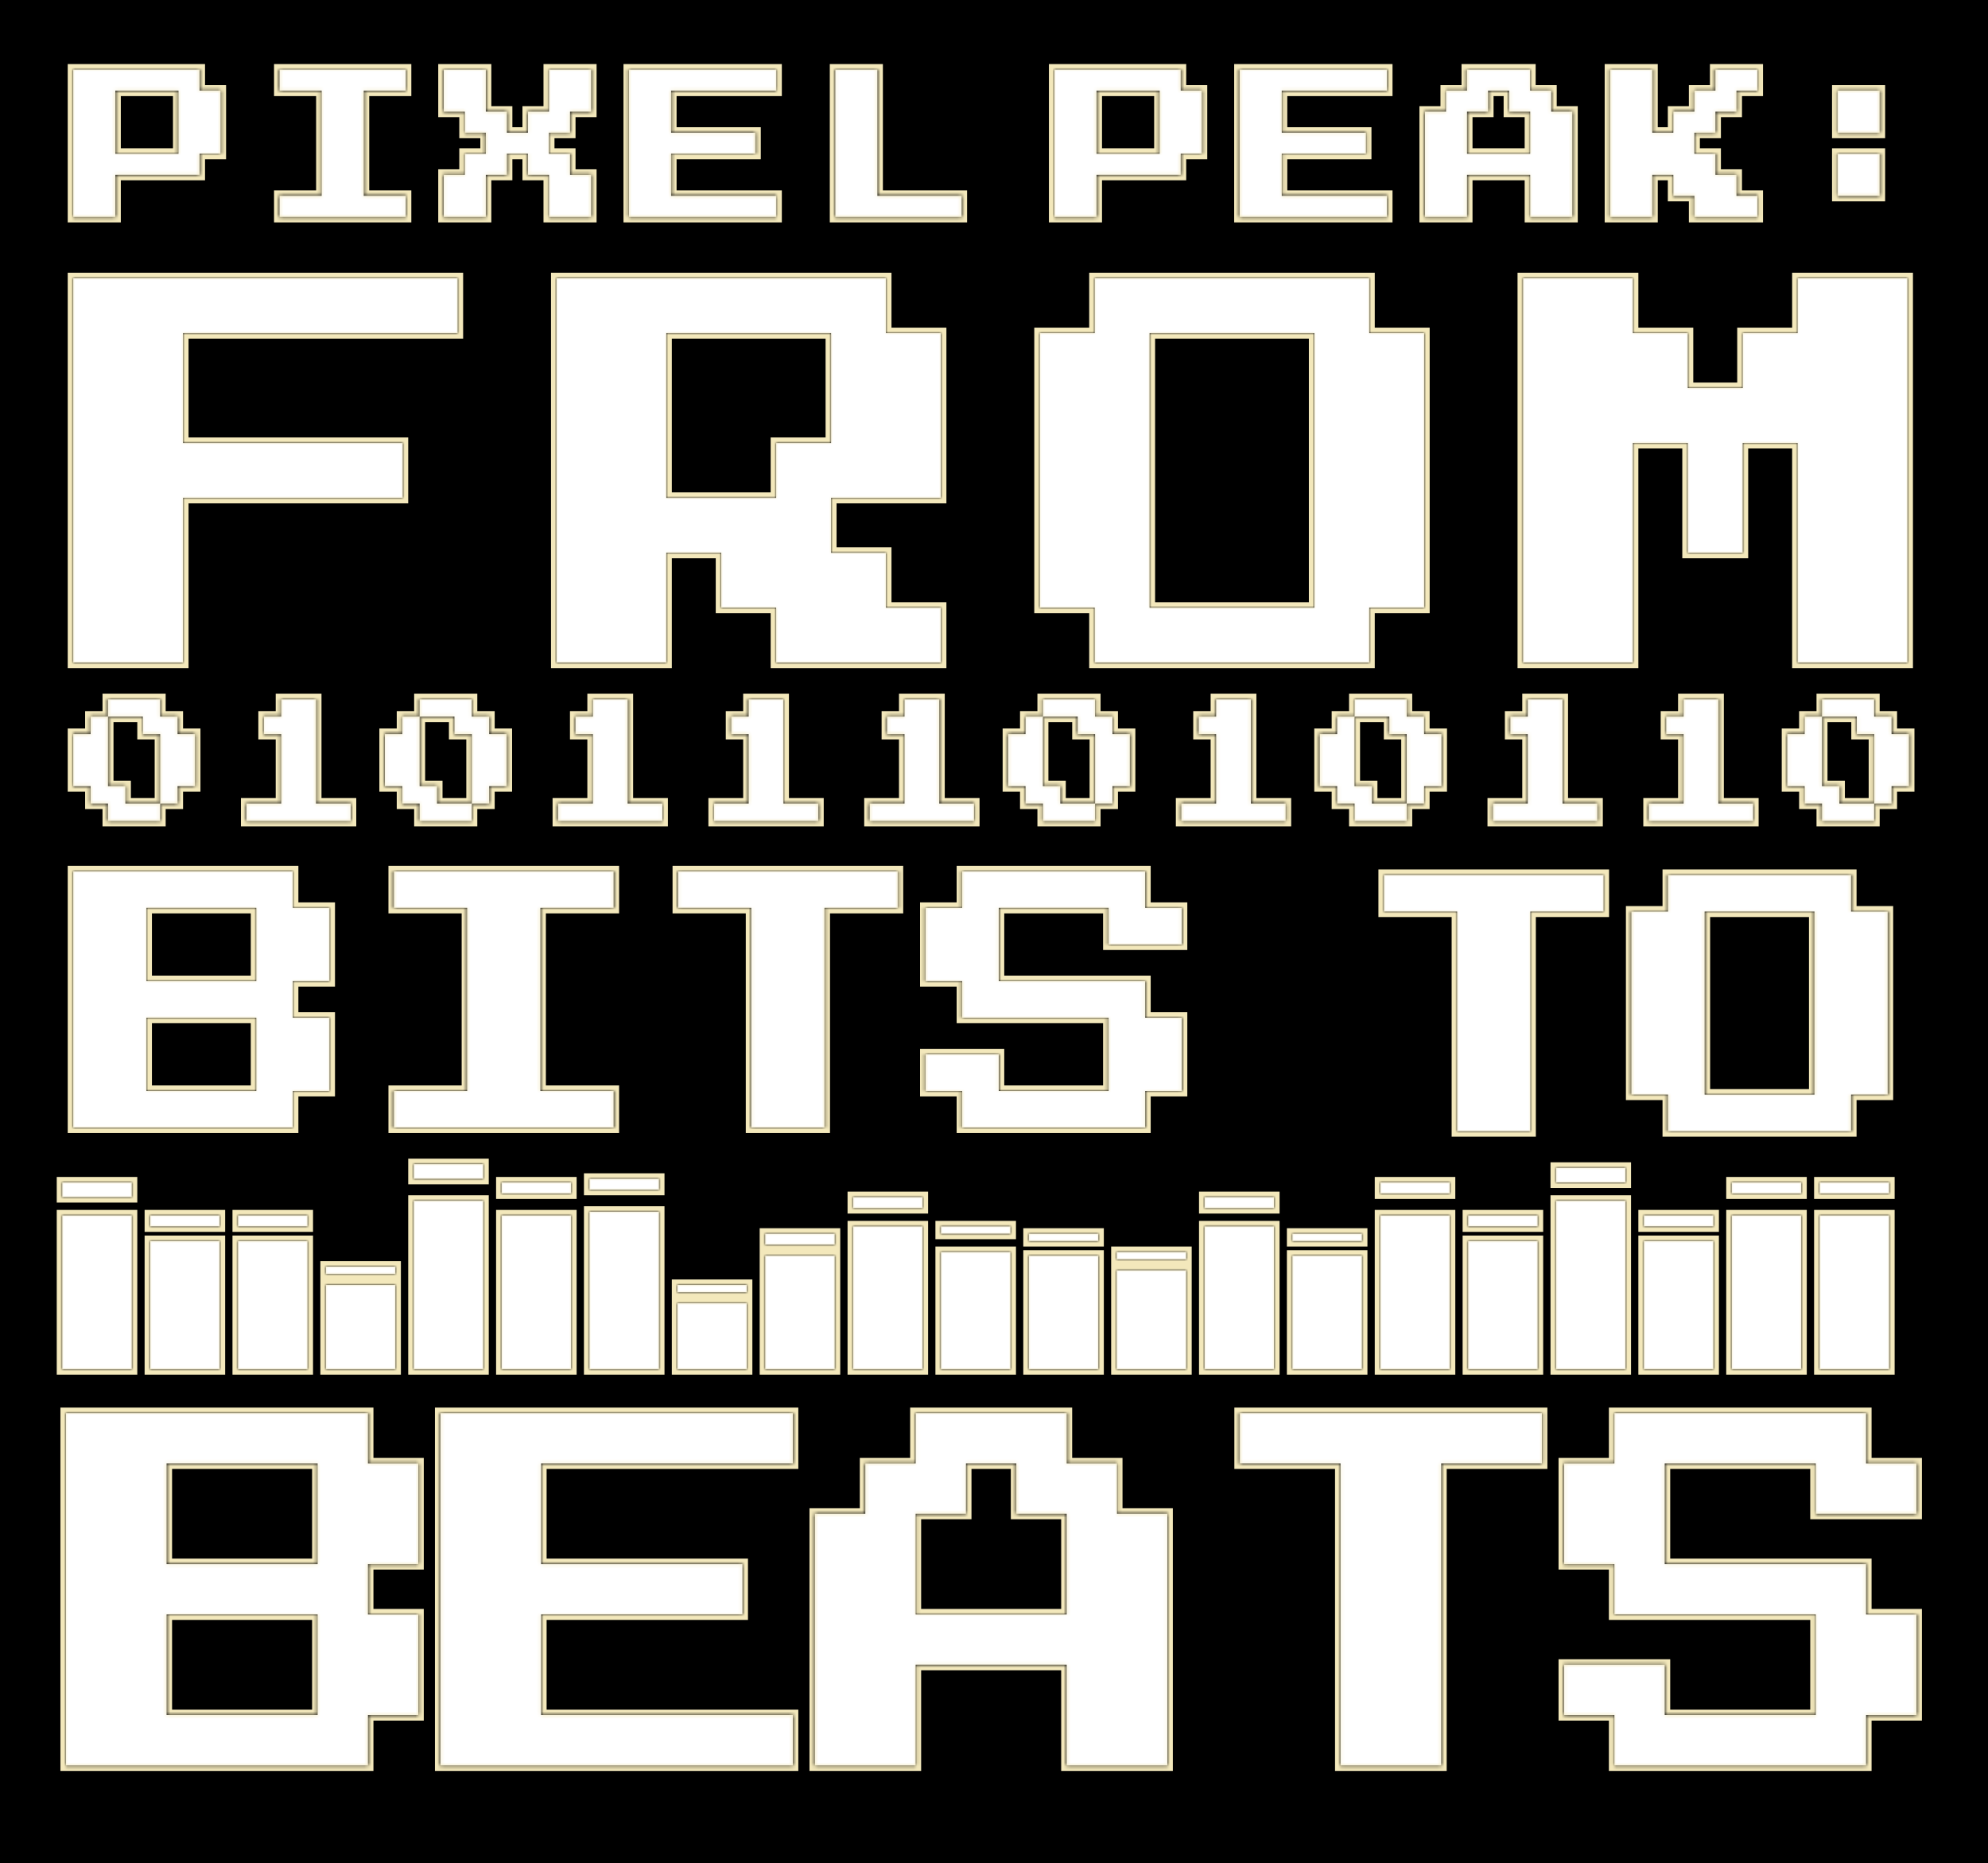 <svg width="543" height="509" viewBox="0 0 543 509" fill="none" xmlns="http://www.w3.org/2000/svg">
<g clip-path="url(#clip0_1822_77)">
<mask id="path-3-inside-1_1822_77" fill="white">
<path fill-rule="evenodd" clip-rule="evenodd" d="M552 -36H-12V536H552V-36ZM20 19V59.25H31.5V47.75H54.5V42H60.25V24.75H54.5V19H20ZM48.75 42H31.5V24.75H48.75V42ZM76.35 53.5V59.25H110.85V53.5H99.35V24.75H110.85V19H76.35V24.75H87.85V53.5H76.35ZM126.95 47.75H121.2V59.25H132.7V47.75H138.45V42H144.2V47.75H149.95V59.25H161.45V47.75H155.7V42H149.95V36.25H155.7V30.5H161.45V19H149.95V30.5H144.2V36.25H138.45V30.5H132.7V19H121.2V30.5H126.95V36.25H132.7V42H126.95V47.75ZM171.8 19V59.25H212.05V53.5H183.3V42H206.3V36.25H183.3V24.75H212.05V19H171.8ZM228.15 19V59.25H262.65V53.5H239.65V19H228.15ZM29.5 224.25V219.5H24.75V214.75H20V200.5H24.75V195.75H29.5V214.75H34.25V219.5H43.75V224.25H29.5ZM43.75 219.5H48.5V214.75H53.25V200.5H48.5V195.75H43.75V191H29.5V195.75H39V200.5H43.75V219.5ZM67.31 224.25V219.5H76.81V200.5H72.06V195.75H76.81V191H86.31V219.5H95.81V224.25H67.31ZM114.62 224.25V219.5H109.87V214.75H105.12V200.5H109.87V195.75H114.62V214.75H119.37V219.5H128.87V224.25H114.62ZM128.87 219.5H133.62V214.75H138.37V200.5H133.62V195.75H128.87V191H114.62V195.75H124.12V200.5H128.87V219.5ZM152.43 224.25V219.5H161.93V200.5H157.18V195.75H161.93V191H171.43V219.5H180.93V224.25H152.43ZM194.99 224.25V219.5H204.49V200.5H199.74V195.75H204.49V191H213.99V219.5H223.49V224.25H194.99ZM237.55 224.25V219.5H247.05V200.5H242.3V195.75H247.05V191H256.55V219.5H266.05V224.25H237.55ZM284.86 224.25V219.5H280.11V214.75H275.36V200.5H280.11V195.75H284.86V214.75H289.61V219.5H299.11V224.25H284.86ZM299.11 219.5H303.86V214.75H308.61V200.5H303.86V195.75H299.11V191H284.86V195.75H294.36V200.5H299.11V219.5ZM322.67 224.25V219.5H332.17V200.5H327.42V195.75H332.17V191H341.67V219.5H351.17V224.25H322.67ZM369.98 224.25V219.5H365.23V214.75H360.48V200.5H365.23V195.75H369.98V214.75H374.73V219.5H384.23V224.25H369.98ZM384.23 219.5H388.98V214.75H393.73V200.5H388.98V195.75H384.23V191H369.98V195.75H379.48V200.5H384.23V219.5ZM407.79 224.25V219.5H417.29V200.5H412.54V195.75H417.29V191H426.79V219.5H436.29V224.25H407.79ZM450.35 224.25V219.5H459.85V200.5H455.1V195.75H459.85V191H469.35V219.5H478.85V224.25H450.35ZM497.66 224.25V219.5H492.91V214.75H488.16V200.5H492.91V195.75H497.66V214.75H502.41V219.5H511.91V224.25H497.66ZM511.91 219.5H516.66V214.75H521.41V200.5H516.66V195.75H511.91V191H497.66V195.75H507.16V200.5H511.91V219.5ZM20 238V308H80V298H90V278H80V268H90V248H80V238H20ZM70 268H40V248H70V268ZM70 298H40V278H70V298ZM107.6 298V308H167.6V298H147.6V248H167.6V238H107.6V248H127.6V298H107.6ZM185.2 248H205.2V308H225.2V248H245.2V238H185.2V248ZM262.8 298V308H312.8V298H322.8V278H312.8V268H272.8V248H302.8V258H322.8V248H312.8V238H262.8V248H252.8V268H262.8V278H302.8V298H272.8V288H252.8V298H262.8ZM398 309V249H378V239H438V249H418V309H398ZM455.6 309V299H445.6V249H455.6V239H505.6V249H515.6V299H505.6V309H455.6ZM465.6 299H495.6V249H465.6V299ZM20 76V181H50V136H110V121H50V91H125V76H20ZM152 76V181H182V151H197V166H212V181H257V166H242V151H227V136H257V91H242V76H152ZM212 136H182V91H227V121H212V136ZM299 166V181H374V166H389V91H374V76H299V91H284V166H299ZM359 166H314V91H359V166ZM416 76V181H446V121H461V151H476V121H491V181H521V76H491V91H476V106H461V91H446V76H416ZM18 482.25V386H100.5V399.75H114.25V427.25H100.5V441H114.25V468.5H100.5V482.25H18ZM45.5 427.25H86.75V399.75H45.5V427.25ZM45.5 468.5H86.75V441H45.5V468.5ZM120.3 482.25V386H216.55V399.75H147.8V427.25H202.8V441H147.8V468.5H216.55V482.25H120.3ZM222.6 482.25V413.5H236.35V399.75H250.1V386H291.35V399.75H305.1V413.5H318.85V482.25H291.35V454.75H250.1V482.25H222.6ZM250.1 441H291.35V413.5H277.6V399.75H263.85V413.5H250.1V441ZM366.15 399.75H338.65V386H421.15V399.75H393.65V482.25H366.15V399.75ZM440.95 482.25V468.5H427.2V454.75H454.7V468.5H495.95V441H440.95V427.25H427.2V399.75H440.95V386H509.7V399.75H523.45V413.5H495.95V399.75H454.7V427.25H509.7V441H523.45V468.5H509.7V482.25H440.95ZM288 19V59.25H299.5V47.75H322.5V42H328.25V24.75H322.5V19H288ZM316.75 42H299.5V24.75H316.75V42ZM338.6 19V59.25H378.85V53.5H350.1V42H373.1V36.25H350.1V24.75H378.85V19H338.6ZM389.2 30.5V59.25H400.7V47.75H417.95V59.25H429.45V30.5H423.7V24.75H417.95V19H400.7V24.75H394.95V30.5H389.2ZM417.95 42H400.7V30.5H406.45V24.75H412.2V30.5H417.95V42ZM439.8 19V59.25H451.3V47.75H457.05V53.5H462.8V59.25H480.05V53.5H474.3V47.75H468.55V42H462.8V36.25H468.55V30.5H474.3V24.75H480.05V19H468.55V24.75H462.8V30.5H457.05V36.25H451.3V19H439.8ZM513.4 24.75H501.9V36.25H513.4V24.75ZM513.4 42H501.9V53.5H513.4V42ZM17 332H36V374H17V332ZM60 339H41V374H60V339ZM65 339H84V374H65V339ZM108 351H89V374H108V351ZM113 328H132V374H113V328ZM156 332H137V374H156V332ZM161 331H180V374H161V331ZM204 356H185V374H204V356ZM209 343H228V374H209V343ZM252 335H233V374H252V335ZM257 342H276V374H257V342ZM300 343H281V374H300V343ZM305 347H324V374H305V347ZM348 335H329V374H348V335ZM353 343H372V374H353V343ZM396 332H377V374H396V332ZM401 339H420V374H401V339ZM444 328H425V374H444V328ZM449 339H468V374H449V339ZM492 332H473V374H492V332ZM497 332H516V374H497V332ZM36 327H17V323H36V327ZM41 335H60V332H41V335ZM84 335H65V332H84V335ZM89 348H108V346H89V348ZM132 322H113V318H132V322ZM137 326H156V323H137V326ZM180 325H161V322H180V325ZM185 353H204V351H185V353ZM228 340H209V337H228V340ZM233 330H252V327H233V330ZM276 337H257V335H276V337ZM281 339H300V337H281V339ZM324 344H305V342H324V344ZM329 330H348V327H329V330ZM372 339H353V337H372V339ZM377 326H396V323H377V326ZM420 335H401V332H420V335ZM425 323H444V319H425V323ZM468 335H449V332H468V335ZM473 326H492V323H473V326ZM516 326H497V323H516V326Z"/>
</mask>
<path fill-rule="evenodd" clip-rule="evenodd" d="M552 -36H-12V536H552V-36ZM20 19V59.25H31.5V47.75H54.5V42H60.25V24.75H54.5V19H20ZM48.75 42H31.5V24.75H48.75V42ZM76.35 53.5V59.25H110.85V53.5H99.35V24.75H110.85V19H76.35V24.75H87.85V53.5H76.35ZM126.95 47.75H121.2V59.25H132.7V47.75H138.45V42H144.2V47.75H149.95V59.25H161.45V47.75H155.7V42H149.95V36.25H155.7V30.5H161.45V19H149.95V30.5H144.2V36.25H138.45V30.5H132.7V19H121.2V30.5H126.95V36.25H132.7V42H126.95V47.75ZM171.8 19V59.25H212.05V53.5H183.3V42H206.3V36.25H183.3V24.75H212.05V19H171.8ZM228.15 19V59.25H262.65V53.5H239.65V19H228.15ZM29.5 224.25V219.5H24.75V214.75H20V200.5H24.75V195.75H29.5V214.75H34.25V219.5H43.75V224.25H29.5ZM43.75 219.5H48.5V214.75H53.25V200.5H48.5V195.75H43.75V191H29.5V195.75H39V200.5H43.75V219.5ZM67.31 224.25V219.5H76.81V200.5H72.06V195.75H76.81V191H86.31V219.5H95.81V224.25H67.31ZM114.62 224.25V219.5H109.87V214.75H105.12V200.5H109.87V195.75H114.62V214.75H119.37V219.5H128.87V224.25H114.62ZM128.87 219.5H133.62V214.75H138.37V200.5H133.62V195.75H128.87V191H114.62V195.75H124.12V200.5H128.87V219.5ZM152.43 224.25V219.5H161.93V200.5H157.18V195.75H161.93V191H171.43V219.5H180.93V224.25H152.43ZM194.99 224.25V219.5H204.49V200.5H199.74V195.75H204.49V191H213.99V219.5H223.49V224.25H194.99ZM237.55 224.25V219.5H247.05V200.5H242.3V195.75H247.05V191H256.55V219.5H266.05V224.25H237.55ZM284.86 224.25V219.5H280.11V214.75H275.36V200.5H280.11V195.75H284.86V214.75H289.61V219.5H299.11V224.25H284.86ZM299.11 219.5H303.86V214.75H308.61V200.5H303.86V195.75H299.11V191H284.86V195.75H294.36V200.5H299.11V219.5ZM322.67 224.25V219.5H332.17V200.5H327.42V195.75H332.17V191H341.67V219.5H351.17V224.25H322.67ZM369.98 224.25V219.5H365.23V214.75H360.48V200.5H365.23V195.75H369.98V214.75H374.73V219.5H384.23V224.25H369.98ZM384.23 219.5H388.98V214.75H393.73V200.5H388.98V195.75H384.23V191H369.98V195.75H379.48V200.5H384.23V219.5ZM407.79 224.25V219.5H417.29V200.5H412.54V195.75H417.29V191H426.79V219.5H436.29V224.25H407.79ZM450.35 224.25V219.5H459.85V200.5H455.1V195.75H459.85V191H469.35V219.5H478.85V224.25H450.35ZM497.66 224.25V219.5H492.91V214.75H488.16V200.5H492.91V195.75H497.66V214.75H502.41V219.5H511.91V224.25H497.66ZM511.91 219.5H516.66V214.75H521.41V200.5H516.66V195.75H511.91V191H497.66V195.75H507.16V200.5H511.91V219.5ZM20 238V308H80V298H90V278H80V268H90V248H80V238H20ZM70 268H40V248H70V268ZM70 298H40V278H70V298ZM107.6 298V308H167.6V298H147.6V248H167.6V238H107.6V248H127.6V298H107.6ZM185.2 248H205.2V308H225.2V248H245.2V238H185.2V248ZM262.8 298V308H312.8V298H322.8V278H312.8V268H272.8V248H302.8V258H322.8V248H312.8V238H262.8V248H252.8V268H262.8V278H302.8V298H272.8V288H252.8V298H262.8ZM398 309V249H378V239H438V249H418V309H398ZM455.6 309V299H445.6V249H455.6V239H505.6V249H515.6V299H505.6V309H455.6ZM465.6 299H495.6V249H465.6V299ZM20 76V181H50V136H110V121H50V91H125V76H20ZM152 76V181H182V151H197V166H212V181H257V166H242V151H227V136H257V91H242V76H152ZM212 136H182V91H227V121H212V136ZM299 166V181H374V166H389V91H374V76H299V91H284V166H299ZM359 166H314V91H359V166ZM416 76V181H446V121H461V151H476V121H491V181H521V76H491V91H476V106H461V91H446V76H416ZM18 482.25V386H100.5V399.75H114.25V427.25H100.5V441H114.25V468.5H100.5V482.25H18ZM45.5 427.25H86.75V399.75H45.5V427.25ZM45.5 468.5H86.75V441H45.5V468.5ZM120.3 482.25V386H216.55V399.75H147.8V427.25H202.8V441H147.8V468.5H216.55V482.25H120.3ZM222.6 482.25V413.5H236.35V399.75H250.1V386H291.35V399.75H305.1V413.5H318.85V482.25H291.35V454.75H250.1V482.25H222.6ZM250.1 441H291.35V413.5H277.6V399.75H263.85V413.5H250.1V441ZM366.15 399.75H338.65V386H421.15V399.75H393.65V482.25H366.15V399.75ZM440.95 482.25V468.5H427.2V454.75H454.7V468.5H495.95V441H440.95V427.25H427.2V399.75H440.95V386H509.7V399.75H523.45V413.5H495.95V399.75H454.7V427.25H509.7V441H523.45V468.5H509.7V482.25H440.95ZM288 19V59.25H299.5V47.75H322.5V42H328.25V24.75H322.5V19H288ZM316.75 42H299.5V24.75H316.75V42ZM338.6 19V59.25H378.85V53.5H350.1V42H373.1V36.25H350.1V24.75H378.85V19H338.6ZM389.2 30.5V59.25H400.7V47.75H417.95V59.25H429.45V30.5H423.7V24.75H417.95V19H400.7V24.75H394.95V30.5H389.2ZM417.95 42H400.7V30.5H406.45V24.75H412.2V30.5H417.95V42ZM439.8 19V59.25H451.3V47.75H457.05V53.5H462.8V59.25H480.05V53.5H474.3V47.75H468.55V42H462.8V36.25H468.55V30.5H474.3V24.75H480.05V19H468.55V24.75H462.8V30.5H457.05V36.25H451.3V19H439.8ZM513.4 24.75H501.9V36.25H513.4V24.75ZM513.4 42H501.9V53.5H513.4V42ZM17 332H36V374H17V332ZM60 339H41V374H60V339ZM65 339H84V374H65V339ZM108 351H89V374H108V351ZM113 328H132V374H113V328ZM156 332H137V374H156V332ZM161 331H180V374H161V331ZM204 356H185V374H204V356ZM209 343H228V374H209V343ZM252 335H233V374H252V335ZM257 342H276V374H257V342ZM300 343H281V374H300V343ZM305 347H324V374H305V347ZM348 335H329V374H348V335ZM353 343H372V374H353V343ZM396 332H377V374H396V332ZM401 339H420V374H401V339ZM444 328H425V374H444V328ZM449 339H468V374H449V339ZM492 332H473V374H492V332ZM497 332H516V374H497V332ZM36 327H17V323H36V327ZM41 335H60V332H41V335ZM84 335H65V332H84V335ZM89 348H108V346H89V348ZM132 322H113V318H132V322ZM137 326H156V323H137V326ZM180 325H161V322H180V325ZM185 353H204V351H185V353ZM228 340H209V337H228V340ZM233 330H252V327H233V330ZM276 337H257V335H276V337ZM281 339H300V337H281V339ZM324 344H305V342H324V344ZM329 330H348V327H329V330ZM372 339H353V337H372V339ZM377 326H396V323H377V326ZM420 335H401V332H420V335ZM425 323H444V319H425V323ZM468 335H449V332H468V335ZM473 326H492V323H473V326ZM516 326H497V323H516V326Z" fill="black"/>
<path d="M-12 -36V-37.5H-13.5V-36H-12ZM552 -36H553.5V-37.5H552V-36ZM-12 536H-13.5V537.5H-12V536ZM552 536V537.5H553.5V536H552ZM20 59.25H18.5V60.75H20V59.25ZM20 19V17.5H18.5V19H20ZM31.5 59.25V60.75H33V59.25H31.5ZM31.5 47.75V46.25H30V47.75H31.5ZM54.5 47.75V49.25H56V47.75H54.5ZM54.5 42V40.5H53V42H54.5ZM60.25 42V43.5H61.75V42H60.25ZM60.25 24.75H61.75V23.25H60.25V24.75ZM54.5 24.75H53V26.25H54.5V24.75ZM54.5 19H56V17.5H54.5V19ZM31.5 42H30V43.5H31.5V42ZM48.75 42V43.5H50.25V42H48.75ZM31.5 24.75V23.25H30V24.75H31.5ZM48.75 24.75H50.25V23.25H48.75V24.75ZM76.35 59.25H74.85V60.75H76.35V59.25ZM76.35 53.5V52H74.85V53.5H76.35ZM110.85 59.25V60.75H112.35V59.25H110.85ZM110.85 53.5H112.35V52H110.85V53.5ZM99.35 53.5H97.85V55H99.35V53.5ZM99.35 24.75V23.25H97.85V24.75H99.35ZM110.85 24.75V26.25H112.35V24.75H110.85ZM110.85 19H112.35V17.5H110.85V19ZM76.35 19V17.5H74.85V19H76.35ZM76.35 24.75H74.85V26.25H76.35V24.75ZM87.85 24.75H89.35V23.25H87.85V24.75ZM87.85 53.5V55H89.35V53.5H87.85ZM121.2 47.75V46.25H119.7V47.75H121.2ZM126.95 47.75V49.25H128.45V47.75H126.95ZM121.2 59.25H119.7V60.75H121.2V59.25ZM132.7 59.25V60.75H134.2V59.25H132.7ZM132.7 47.75V46.25H131.2V47.75H132.7ZM138.45 47.75V49.25H139.95V47.75H138.45ZM138.45 42V40.5H136.95V42H138.45ZM144.2 42H145.7V40.5H144.2V42ZM144.2 47.75H142.7V49.25H144.2V47.75ZM149.95 47.75H151.45V46.25H149.95V47.75ZM149.95 59.25H148.45V60.75H149.95V59.25ZM161.45 59.25V60.75H162.95V59.25H161.45ZM161.45 47.75H162.95V46.25H161.45V47.75ZM155.7 47.75H154.2V49.25H155.7V47.75ZM155.7 42H157.2V40.5H155.7V42ZM149.95 42H148.45V43.5H149.95V42ZM149.95 36.25V34.75H148.45V36.25H149.95ZM155.7 36.25V37.75H157.2V36.25H155.7ZM155.7 30.5V29H154.2V30.5H155.7ZM161.45 30.5V32H162.95V30.5H161.45ZM161.45 19H162.95V17.5H161.45V19ZM149.95 19V17.5H148.45V19H149.95ZM149.95 30.5V32H151.45V30.5H149.95ZM144.2 30.5V29H142.7V30.5H144.2ZM144.2 36.25V37.75H145.7V36.25H144.2ZM138.45 36.25H136.95V37.75H138.45V36.25ZM138.45 30.5H139.95V29H138.45V30.5ZM132.7 30.5H131.2V32H132.7V30.5ZM132.7 19H134.2V17.5H132.7V19ZM121.2 19V17.5H119.7V19H121.2ZM121.2 30.5H119.7V32H121.2V30.5ZM126.95 30.5H128.45V29H126.95V30.5ZM126.95 36.25H125.45V37.75H126.95V36.25ZM132.7 36.25H134.2V34.75H132.7V36.25ZM132.7 42V43.5H134.2V42H132.7ZM126.95 42V40.5H125.45V42H126.95ZM171.8 59.25H170.3V60.75H171.8V59.25ZM171.8 19V17.5H170.3V19H171.8ZM212.05 59.25V60.75H213.55V59.25H212.05ZM212.05 53.5H213.55V52H212.05V53.5ZM183.3 53.5H181.8V55H183.3V53.5ZM183.3 42V40.5H181.8V42H183.3ZM206.3 42V43.5H207.8V42H206.3ZM206.3 36.25H207.8V34.75H206.3V36.25ZM183.3 36.25H181.8V37.75H183.3V36.25ZM183.3 24.75V23.25H181.8V24.75H183.3ZM212.05 24.75V26.25H213.55V24.75H212.05ZM212.05 19H213.55V17.5H212.05V19ZM228.15 59.25H226.65V60.75H228.15V59.25ZM228.15 19V17.5H226.65V19H228.15ZM262.65 59.25V60.75H264.15V59.25H262.65ZM262.65 53.5H264.15V52H262.65V53.5ZM239.65 53.5H238.15V55H239.65V53.5ZM239.65 19H241.15V17.5H239.65V19ZM29.5 219.5H31V218H29.5V219.5ZM29.5 224.25H28V225.75H29.5V224.25ZM24.75 219.5H23.25V221H24.75V219.5ZM24.75 214.75H26.25V213.25H24.75V214.75ZM20 214.75H18.5V216.25H20V214.75ZM20 200.5V199H18.5V200.5H20ZM24.75 200.5V202H26.25V200.5H24.75ZM24.75 195.75V194.25H23.25V195.75H24.75ZM29.5 214.75H28V216.25H29.5V214.75ZM34.25 214.75H35.75V213.25H34.25V214.75ZM34.25 219.5H32.75V221H34.25V219.5ZM43.75 224.25V225.75H45.25V224.25H43.75ZM48.5 219.5V221H50V219.5H48.5ZM48.5 214.75V213.25H47V214.75H48.5ZM53.25 214.75V216.25H54.75V214.75H53.25ZM53.25 200.5H54.75V199H53.25V200.5ZM48.5 200.5H47V202H48.5V200.5ZM48.5 195.75H50V194.25H48.5V195.75ZM43.75 195.75H42.25V197.25H43.75V195.75ZM43.75 191H45.25V189.5H43.75V191ZM29.5 191V189.5H28V191H29.5ZM39 195.75H40.5V194.25H39V195.75ZM39 200.5H37.5V202H39V200.5ZM43.75 200.5H45.25V199H43.75V200.5ZM67.31 219.5V218H65.81V219.5H67.31ZM67.31 224.25H65.81V225.75H67.31V224.25ZM76.81 219.5V221H78.31V219.5H76.81ZM76.81 200.5H78.31V199H76.81V200.5ZM72.06 200.5H70.56V202H72.06V200.5ZM72.06 195.75V194.25H70.56V195.75H72.06ZM76.81 195.75V197.25H78.31V195.75H76.81ZM76.81 191V189.5H75.31V191H76.81ZM86.31 191H87.81V189.5H86.31V191ZM86.31 219.5H84.81V221H86.31V219.5ZM95.81 219.5H97.31V218H95.81V219.5ZM95.81 224.25V225.75H97.31V224.25H95.81ZM114.62 219.5H116.12V218H114.62V219.5ZM114.62 224.25H113.12V225.75H114.62V224.25ZM109.87 219.5H108.37V221H109.87V219.5ZM109.87 214.75H111.37V213.25H109.87V214.75ZM105.12 214.75H103.62V216.25H105.12V214.75ZM105.12 200.5V199H103.62V200.5H105.12ZM109.87 200.5V202H111.37V200.5H109.87ZM109.87 195.75V194.25H108.37V195.75H109.87ZM114.62 214.75H113.12V216.25H114.62V214.75ZM119.37 214.75H120.87V213.25H119.37V214.75ZM119.37 219.5H117.87V221H119.37V219.5ZM128.87 224.25V225.75H130.37V224.25H128.87ZM133.62 219.5V221H135.12V219.5H133.62ZM133.62 214.75V213.25H132.12V214.75H133.62ZM138.37 214.75V216.25H139.87V214.75H138.37ZM138.37 200.5H139.87V199H138.37V200.5ZM133.62 200.5H132.12V202H133.62V200.5ZM133.62 195.75H135.12V194.25H133.62V195.75ZM128.87 195.75H127.37V197.25H128.87V195.75ZM128.87 191H130.37V189.5H128.87V191ZM114.62 191V189.5H113.12V191H114.62ZM124.12 195.75H125.62V194.25H124.12V195.75ZM124.12 200.5H122.62V202H124.12V200.5ZM128.87 200.5H130.37V199H128.87V200.5ZM152.43 219.5V218H150.93V219.5H152.43ZM152.43 224.25H150.93V225.75H152.43V224.25ZM161.93 219.5V221H163.43V219.5H161.93ZM161.93 200.5H163.43V199H161.93V200.5ZM157.18 200.5H155.68V202H157.18V200.5ZM157.18 195.75V194.25H155.68V195.75H157.18ZM161.93 195.75V197.25H163.43V195.75H161.93ZM161.93 191V189.5H160.43V191H161.93ZM171.43 191H172.93V189.5H171.43V191ZM171.43 219.5H169.93V221H171.43V219.5ZM180.93 219.5H182.43V218H180.93V219.5ZM180.93 224.25V225.75H182.43V224.25H180.93ZM194.99 219.5V218H193.49V219.5H194.99ZM194.99 224.25H193.49V225.75H194.99V224.25ZM204.49 219.5V221H205.99V219.5H204.49ZM204.49 200.5H205.99V199H204.49V200.5ZM199.74 200.5H198.24V202H199.74V200.5ZM199.74 195.75V194.25H198.24V195.75H199.74ZM204.49 195.75V197.25H205.99V195.75H204.49ZM204.49 191V189.5H202.99V191H204.49ZM213.99 191H215.49V189.5H213.99V191ZM213.99 219.5H212.49V221H213.99V219.5ZM223.49 219.5H224.99V218H223.49V219.5ZM223.49 224.25V225.75H224.99V224.25H223.49ZM237.55 219.5V218H236.05V219.5H237.55ZM237.55 224.25H236.05V225.75H237.55V224.25ZM247.05 219.5V221H248.55V219.5H247.05ZM247.05 200.5H248.55V199H247.05V200.5ZM242.3 200.5H240.8V202H242.3V200.5ZM242.3 195.75V194.25H240.8V195.75H242.3ZM247.05 195.75V197.25H248.55V195.75H247.05ZM247.05 191V189.5H245.55V191H247.05ZM256.55 191H258.05V189.5H256.55V191ZM256.55 219.5H255.05V221H256.55V219.5ZM266.05 219.5H267.55V218H266.05V219.5ZM266.05 224.25V225.75H267.55V224.25H266.05ZM284.86 219.5H286.36V218H284.86V219.5ZM284.86 224.25H283.36V225.75H284.86V224.25ZM280.11 219.5H278.61V221H280.11V219.5ZM280.11 214.75H281.61V213.25H280.11V214.75ZM275.36 214.75H273.86V216.25H275.36V214.75ZM275.36 200.5V199H273.86V200.5H275.36ZM280.11 200.5V202H281.61V200.5H280.11ZM280.11 195.75V194.25H278.61V195.75H280.11ZM284.86 214.75H283.36V216.25H284.86V214.75ZM289.61 214.75H291.11V213.25H289.61V214.75ZM289.61 219.5H288.11V221H289.61V219.5ZM299.11 224.25V225.75H300.61V224.25H299.11ZM303.86 219.5V221H305.36V219.5H303.86ZM303.86 214.75V213.25H302.36V214.75H303.86ZM308.61 214.75V216.25H310.11V214.75H308.61ZM308.61 200.5H310.11V199H308.61V200.5ZM303.86 200.5H302.36V202H303.86V200.5ZM303.86 195.75H305.36V194.25H303.86V195.75ZM299.11 195.75H297.61V197.25H299.11V195.75ZM299.11 191H300.61V189.5H299.11V191ZM284.86 191V189.5H283.36V191H284.86ZM294.36 195.75H295.86V194.25H294.36V195.75ZM294.36 200.5H292.86V202H294.36V200.5ZM299.11 200.5H300.61V199H299.11V200.5ZM322.67 219.5V218H321.17V219.5H322.67ZM322.67 224.25H321.17V225.75H322.67V224.25ZM332.17 219.5V221H333.67V219.5H332.17ZM332.17 200.5H333.67V199H332.17V200.5ZM327.42 200.5H325.92V202H327.42V200.5ZM327.42 195.75V194.25H325.92V195.75H327.42ZM332.17 195.75V197.25H333.67V195.75H332.17ZM332.17 191V189.5H330.67V191H332.17ZM341.67 191H343.17V189.5H341.67V191ZM341.67 219.5H340.17V221H341.67V219.5ZM351.17 219.5H352.67V218H351.17V219.5ZM351.17 224.25V225.75H352.67V224.25H351.17ZM369.98 219.5H371.48V218H369.98V219.5ZM369.98 224.25H368.48V225.75H369.98V224.25ZM365.23 219.5H363.73V221H365.23V219.5ZM365.23 214.75H366.73V213.25H365.23V214.75ZM360.48 214.75H358.98V216.25H360.48V214.75ZM360.48 200.5V199H358.98V200.5H360.48ZM365.23 200.5V202H366.73V200.5H365.23ZM365.23 195.75V194.25H363.73V195.75H365.23ZM369.98 214.75H368.48V216.25H369.98V214.75ZM374.73 214.75H376.23V213.25H374.73V214.75ZM374.73 219.5H373.23V221H374.73V219.5ZM384.23 224.25V225.75H385.73V224.25H384.23ZM388.98 219.5V221H390.48V219.5H388.98ZM388.98 214.75V213.25H387.48V214.75H388.98ZM393.73 214.75V216.25H395.23V214.75H393.73ZM393.73 200.5H395.23V199H393.73V200.5ZM388.98 200.5H387.48V202H388.98V200.5ZM388.98 195.75H390.48V194.25H388.98V195.75ZM384.23 195.75H382.73V197.25H384.23V195.75ZM384.23 191H385.73V189.5H384.23V191ZM369.98 191V189.5H368.48V191H369.98ZM379.48 195.75H380.98V194.25H379.48V195.75ZM379.48 200.5H377.98V202H379.48V200.5ZM384.23 200.5H385.73V199H384.23V200.5ZM407.79 219.5V218H406.29V219.5H407.79ZM407.79 224.25H406.29V225.75H407.79V224.25ZM417.29 219.5V221H418.79V219.5H417.29ZM417.29 200.5H418.79V199H417.29V200.5ZM412.54 200.5H411.04V202H412.54V200.5ZM412.54 195.75V194.25H411.04V195.75H412.54ZM417.29 195.75V197.25H418.79V195.75H417.29ZM417.29 191V189.5H415.79V191H417.29ZM426.79 191H428.29V189.5H426.79V191ZM426.79 219.5H425.29V221H426.79V219.5ZM436.29 219.5H437.79V218H436.29V219.5ZM436.29 224.25V225.75H437.79V224.25H436.29ZM450.35 219.5V218H448.85V219.5H450.35ZM450.35 224.25H448.85V225.75H450.35V224.25ZM459.85 219.5V221H461.35V219.5H459.85ZM459.85 200.5H461.35V199H459.85V200.5ZM455.1 200.5H453.6V202H455.1V200.5ZM455.1 195.75V194.25H453.6V195.75H455.1ZM459.85 195.75V197.25H461.35V195.75H459.85ZM459.85 191V189.5H458.35V191H459.85ZM469.35 191H470.85V189.5H469.35V191ZM469.35 219.5H467.85V221H469.35V219.5ZM478.85 219.5H480.35V218H478.85V219.5ZM478.85 224.25V225.75H480.35V224.25H478.85ZM497.66 219.5H499.16V218H497.66V219.5ZM497.66 224.25H496.16V225.75H497.66V224.25ZM492.91 219.5H491.41V221H492.91V219.5ZM492.91 214.75H494.41V213.25H492.91V214.75ZM488.16 214.75H486.66V216.25H488.16V214.75ZM488.16 200.5V199H486.66V200.5H488.16ZM492.91 200.5V202H494.41V200.5H492.91ZM492.91 195.75V194.25H491.41V195.75H492.91ZM497.66 214.75H496.16V216.25H497.66V214.75ZM502.41 214.75H503.91V213.25H502.41V214.75ZM502.41 219.5H500.91V221H502.41V219.5ZM511.91 224.25V225.75H513.41V224.25H511.91ZM516.66 219.5V221H518.16V219.5H516.66ZM516.66 214.75V213.25H515.16V214.75H516.66ZM521.41 214.75V216.25H522.91V214.75H521.41ZM521.41 200.5H522.91V199H521.41V200.5ZM516.66 200.5H515.16V202H516.66V200.5ZM516.66 195.75H518.16V194.25H516.66V195.75ZM511.91 195.75H510.41V197.25H511.91V195.75ZM511.91 191H513.41V189.5H511.91V191ZM497.66 191V189.5H496.16V191H497.66ZM507.16 195.75H508.66V194.25H507.16V195.75ZM507.16 200.5H505.66V202H507.16V200.5ZM511.91 200.5H513.41V199H511.91V200.5ZM20 308H18.5V309.5H20V308ZM20 238V236.5H18.5V238H20ZM80 308V309.5H81.5V308H80ZM80 298V296.5H78.5V298H80ZM90 298V299.5H91.5V298H90ZM90 278H91.5V276.5H90V278ZM80 278H78.5V279.5H80V278ZM80 268V266.5H78.5V268H80ZM90 268V269.5H91.5V268H90ZM90 248H91.5V246.5H90V248ZM80 248H78.5V249.5H80V248ZM80 238H81.5V236.5H80V238ZM40 268H38.5V269.5H40V268ZM70 268V269.5H71.5V268H70ZM40 248V246.5H38.5V248H40ZM70 248H71.5V246.5H70V248ZM40 298H38.5V299.5H40V298ZM70 298V299.5H71.5V298H70ZM40 278V276.5H38.5V278H40ZM70 278H71.5V276.5H70V278ZM107.6 308H106.1V309.5H107.6V308ZM107.6 298V296.5H106.1V298H107.6ZM167.6 308V309.5H169.1V308H167.6ZM167.6 298H169.1V296.5H167.6V298ZM147.6 298H146.1V299.5H147.6V298ZM147.6 248V246.5H146.1V248H147.6ZM167.6 248V249.5H169.1V248H167.6ZM167.6 238H169.1V236.5H167.6V238ZM107.6 238V236.5H106.1V238H107.6ZM107.6 248H106.1V249.5H107.6V248ZM127.6 248H129.1V246.5H127.6V248ZM127.6 298V299.5H129.1V298H127.6ZM205.2 248H206.7V246.5H205.2V248ZM185.2 248H183.7V249.5H185.2V248ZM205.2 308H203.7V309.5H205.2V308ZM225.2 308V309.5H226.7V308H225.2ZM225.2 248V246.5H223.7V248H225.2ZM245.2 248V249.5H246.7V248H245.2ZM245.2 238H246.7V236.5H245.2V238ZM185.2 238V236.5H183.7V238H185.2ZM262.8 308H261.3V309.5H262.8V308ZM262.8 298H264.3V296.5H262.8V298ZM312.8 308V309.5H314.3V308H312.8ZM312.8 298V296.5H311.3V298H312.8ZM322.8 298V299.5H324.3V298H322.8ZM322.8 278H324.3V276.5H322.8V278ZM312.8 278H311.3V279.5H312.8V278ZM312.8 268H314.3V266.5H312.8V268ZM272.8 268H271.3V269.5H272.8V268ZM272.8 248V246.5H271.3V248H272.8ZM302.8 248H304.3V246.5H302.8V248ZM302.8 258H301.3V259.5H302.8V258ZM322.8 258V259.5H324.3V258H322.8ZM322.8 248H324.3V246.5H322.8V248ZM312.8 248H311.3V249.5H312.8V248ZM312.8 238H314.3V236.5H312.8V238ZM262.8 238V236.5H261.3V238H262.8ZM262.8 248V249.5H264.3V248H262.8ZM252.8 248V246.5H251.3V248H252.8ZM252.8 268H251.3V269.5H252.8V268ZM262.8 268H264.3V266.5H262.8V268ZM262.8 278H261.3V279.5H262.8V278ZM302.8 278H304.3V276.5H302.8V278ZM302.8 298V299.5H304.3V298H302.8ZM272.8 298H271.3V299.5H272.8V298ZM272.8 288H274.3V286.5H272.8V288ZM252.8 288V286.5H251.3V288H252.8ZM252.8 298H251.3V299.5H252.8V298ZM398 249H399.5V247.5H398V249ZM398 309H396.5V310.5H398V309ZM378 249H376.5V250.5H378V249ZM378 239V237.5H376.5V239H378ZM438 239H439.5V237.5H438V239ZM438 249V250.5H439.5V249H438ZM418 249V247.5H416.5V249H418ZM418 309V310.5H419.5V309H418ZM455.6 299H457.1V297.5H455.6V299ZM455.6 309H454.1V310.5H455.6V309ZM445.6 299H444.1V300.5H445.6V299ZM445.6 249V247.5H444.1V249H445.6ZM455.6 249V250.5H457.1V249H455.6ZM455.6 239V237.5H454.1V239H455.6ZM505.6 239H507.1V237.5H505.6V239ZM505.6 249H504.1V250.5H505.6V249ZM515.6 249H517.1V247.5H515.6V249ZM515.6 299V300.5H517.1V299H515.6ZM505.6 299V297.5H504.1V299H505.6ZM505.6 309V310.5H507.1V309H505.6ZM495.6 299V300.5H497.1V299H495.6ZM465.6 299H464.1V300.5H465.6V299ZM495.6 249H497.1V247.5H495.6V249ZM465.6 249V247.5H464.1V249H465.6ZM20 181H18.5V182.5H20V181ZM20 76V74.5H18.5V76H20ZM50 181V182.5H51.5V181H50ZM50 136V134.5H48.5V136H50ZM110 136V137.5H111.5V136H110ZM110 121H111.5V119.5H110V121ZM50 121H48.5V122.5H50V121ZM50 91V89.5H48.5V91H50ZM125 91V92.5H126.5V91H125ZM125 76H126.5V74.5H125V76ZM152 181H150.5V182.5H152V181ZM152 76V74.5H150.5V76H152ZM182 181V182.5H183.5V181H182ZM182 151V149.5H180.5V151H182ZM197 151H198.5V149.5H197V151ZM197 166H195.5V167.5H197V166ZM212 166H213.5V164.5H212V166ZM212 181H210.5V182.5H212V181ZM257 181V182.5H258.5V181H257ZM257 166H258.5V164.5H257V166ZM242 166H240.5V167.5H242V166ZM242 151H243.5V149.5H242V151ZM227 151H225.5V152.5H227V151ZM227 136V134.5H225.5V136H227ZM257 136V137.5H258.5V136H257ZM257 91H258.5V89.5H257V91ZM242 91H240.5V92.5H242V91ZM242 76H243.5V74.5H242V76ZM182 136H180.5V137.5H182V136ZM212 136V137.5H213.5V136H212ZM182 91V89.5H180.5V91H182ZM227 91H228.5V89.5H227V91ZM227 121V122.5H228.5V121H227ZM212 121V119.5H210.5V121H212ZM299 181H297.5V182.5H299V181ZM299 166H300.5V164.5H299V166ZM374 181V182.5H375.5V181H374ZM374 166V164.5H372.5V166H374ZM389 166V167.5H390.5V166H389ZM389 91H390.5V89.5H389V91ZM374 91H372.5V92.5H374V91ZM374 76H375.5V74.5H374V76ZM299 76V74.5H297.5V76H299ZM299 91V92.5H300.5V91H299ZM284 91V89.5H282.5V91H284ZM284 166H282.5V167.5H284V166ZM314 166H312.5V167.5H314V166ZM359 166V167.5H360.5V166H359ZM314 91V89.5H312.5V91H314ZM359 91H360.5V89.5H359V91ZM416 181H414.5V182.5H416V181ZM416 76V74.5H414.5V76H416ZM446 181V182.5H447.5V181H446ZM446 121V119.5H444.5V121H446ZM461 121H462.5V119.5H461V121ZM461 151H459.5V152.5H461V151ZM476 151V152.5H477.5V151H476ZM476 121V119.5H474.5V121H476ZM491 121H492.5V119.5H491V121ZM491 181H489.5V182.5H491V181ZM521 181V182.5H522.5V181H521ZM521 76H522.5V74.5H521V76ZM491 76V74.5H489.5V76H491ZM491 91V92.5H492.5V91H491ZM476 91V89.5H474.5V91H476ZM476 106V107.5H477.5V106H476ZM461 106H459.5V107.5H461V106ZM461 91H462.5V89.5H461V91ZM446 91H444.5V92.5H446V91ZM446 76H447.5V74.5H446V76ZM18 386V384.5H16.5V386H18ZM18 482.25H16.5V483.75H18V482.25ZM100.5 386H102V384.5H100.5V386ZM100.5 399.75H99V401.25H100.5V399.75ZM114.25 399.75H115.75V398.25H114.25V399.75ZM114.25 427.25V428.75H115.75V427.25H114.25ZM100.5 427.25V425.75H99V427.25H100.5ZM100.5 441H99V442.5H100.5V441ZM114.25 441H115.75V439.5H114.25V441ZM114.25 468.5V470H115.75V468.5H114.25ZM100.5 468.5V467H99V468.5H100.5ZM100.5 482.25V483.75H102V482.25H100.5ZM86.75 427.25V428.75H88.25V427.25H86.75ZM45.5 427.25H44V428.75H45.5V427.25ZM86.75 399.75H88.25V398.25H86.75V399.75ZM45.5 399.75V398.25H44V399.75H45.5ZM86.75 468.5V470H88.25V468.5H86.75ZM45.5 468.5H44V470H45.5V468.5ZM86.75 441H88.25V439.5H86.75V441ZM45.5 441V439.5H44V441H45.5ZM120.3 386V384.5H118.8V386H120.3ZM120.3 482.25H118.8V483.75H120.3V482.25ZM216.55 386H218.05V384.5H216.55V386ZM216.55 399.75V401.25H218.05V399.75H216.55ZM147.8 399.75V398.25H146.3V399.75H147.8ZM147.8 427.25H146.3V428.75H147.8V427.25ZM202.8 427.25H204.3V425.75H202.8V427.25ZM202.8 441V442.5H204.3V441H202.8ZM147.8 441V439.5H146.3V441H147.8ZM147.8 468.5H146.3V470H147.8V468.5ZM216.55 468.5H218.05V467H216.55V468.5ZM216.55 482.25V483.75H218.05V482.25H216.55ZM222.6 413.5V412H221.1V413.5H222.6ZM222.6 482.25H221.1V483.75H222.6V482.25ZM236.35 413.5V415H237.85V413.5H236.35ZM236.35 399.75V398.25H234.85V399.75H236.35ZM250.1 399.75V401.25H251.6V399.75H250.1ZM250.1 386V384.5H248.6V386H250.1ZM291.35 386H292.85V384.5H291.35V386ZM291.35 399.75H289.85V401.25H291.35V399.75ZM305.1 399.75H306.6V398.25H305.1V399.75ZM305.1 413.5H303.6V415H305.1V413.5ZM318.85 413.5H320.35V412H318.85V413.5ZM318.85 482.25V483.75H320.35V482.25H318.85ZM291.35 482.25H289.85V483.75H291.35V482.25ZM291.35 454.75H292.85V453.25H291.35V454.75ZM250.1 454.75V453.25H248.6V454.75H250.1ZM250.1 482.25V483.75H251.6V482.25H250.1ZM291.35 441V442.5H292.85V441H291.35ZM250.1 441H248.6V442.5H250.1V441ZM291.35 413.5H292.85V412H291.35V413.5ZM277.6 413.5H276.1V415H277.6V413.5ZM277.6 399.75H279.1V398.25H277.6V399.75ZM263.85 399.75V398.25H262.35V399.75H263.85ZM263.85 413.5V415H265.35V413.5H263.85ZM250.1 413.5V412H248.6V413.5H250.1ZM338.65 399.75H337.15V401.25H338.65V399.75ZM366.15 399.75H367.65V398.25H366.15V399.75ZM338.65 386V384.5H337.15V386H338.65ZM421.15 386H422.65V384.5H421.15V386ZM421.15 399.75V401.25H422.65V399.75H421.15ZM393.65 399.75V398.25H392.15V399.75H393.65ZM393.65 482.25V483.75H395.15V482.25H393.65ZM366.15 482.25H364.65V483.75H366.15V482.25ZM440.95 468.5H442.45V467H440.95V468.5ZM440.95 482.25H439.45V483.75H440.95V482.25ZM427.2 468.5H425.7V470H427.2V468.5ZM427.2 454.75V453.25H425.7V454.75H427.2ZM454.7 454.75H456.2V453.25H454.7V454.75ZM454.7 468.5H453.2V470H454.7V468.5ZM495.95 468.5V470H497.45V468.5H495.95ZM495.95 441H497.45V439.5H495.95V441ZM440.95 441H439.45V442.5H440.95V441ZM440.95 427.25H442.45V425.75H440.95V427.25ZM427.2 427.25H425.7V428.75H427.2V427.25ZM427.2 399.75V398.25H425.7V399.75H427.2ZM440.95 399.75V401.25H442.45V399.75H440.95ZM440.95 386V384.5H439.45V386H440.95ZM509.7 386H511.2V384.5H509.7V386ZM509.7 399.75H508.2V401.25H509.7V399.75ZM523.45 399.75H524.95V398.25H523.45V399.75ZM523.45 413.5V415H524.95V413.5H523.45ZM495.95 413.5H494.45V415H495.95V413.5ZM495.95 399.75H497.45V398.25H495.95V399.75ZM454.7 399.75V398.25H453.2V399.75H454.7ZM454.7 427.25H453.2V428.75H454.7V427.25ZM509.7 427.25H511.2V425.75H509.7V427.25ZM509.7 441H508.2V442.5H509.7V441ZM523.45 441H524.95V439.5H523.45V441ZM523.45 468.5V470H524.95V468.5H523.45ZM509.7 468.5V467H508.2V468.5H509.7ZM509.7 482.25V483.75H511.2V482.25H509.7ZM288 59.25H286.5V60.75H288V59.25ZM288 19V17.5H286.5V19H288ZM299.5 59.25V60.75H301V59.25H299.5ZM299.5 47.75V46.25H298V47.75H299.5ZM322.5 47.75V49.25H324V47.75H322.5ZM322.5 42V40.5H321V42H322.5ZM328.25 42V43.5H329.75V42H328.25ZM328.25 24.75H329.75V23.25H328.25V24.75ZM322.5 24.75H321V26.25H322.5V24.75ZM322.5 19H324V17.5H322.5V19ZM299.5 42H298V43.5H299.5V42ZM316.75 42V43.5H318.25V42H316.75ZM299.5 24.75V23.25H298V24.75H299.5ZM316.75 24.75H318.25V23.25H316.75V24.75ZM338.6 59.25H337.1V60.75H338.6V59.25ZM338.6 19V17.5H337.1V19H338.6ZM378.85 59.25V60.75H380.35V59.25H378.85ZM378.85 53.5H380.35V52H378.85V53.5ZM350.1 53.5H348.6V55H350.1V53.5ZM350.1 42V40.5H348.6V42H350.1ZM373.1 42V43.5H374.6V42H373.1ZM373.1 36.25H374.6V34.75H373.1V36.25ZM350.1 36.25H348.6V37.75H350.1V36.25ZM350.1 24.75V23.25H348.6V24.75H350.1ZM378.85 24.75V26.25H380.35V24.75H378.85ZM378.85 19H380.35V17.5H378.85V19ZM389.2 59.25H387.7V60.75H389.2V59.25ZM389.2 30.5V29H387.7V30.5H389.2ZM400.7 59.25V60.75H402.2V59.25H400.7ZM400.7 47.75V46.25H399.2V47.75H400.7ZM417.95 47.75H419.45V46.25H417.95V47.75ZM417.95 59.25H416.45V60.75H417.95V59.25ZM429.45 59.25V60.75H430.95V59.25H429.45ZM429.45 30.5H430.95V29H429.45V30.5ZM423.7 30.5H422.2V32H423.7V30.5ZM423.7 24.75H425.2V23.25H423.7V24.75ZM417.95 24.75H416.45V26.25H417.95V24.75ZM417.95 19H419.45V17.5H417.95V19ZM400.7 19V17.5H399.2V19H400.7ZM400.7 24.75V26.25H402.2V24.75H400.7ZM394.95 24.75V23.25H393.45V24.75H394.95ZM394.95 30.5V32H396.45V30.5H394.95ZM400.7 42H399.2V43.5H400.7V42ZM417.95 42V43.5H419.45V42H417.95ZM400.7 30.5V29H399.2V30.5H400.7ZM406.45 30.5V32H407.95V30.5H406.45ZM406.45 24.75V23.25H404.95V24.75H406.45ZM412.2 24.75H413.7V23.25H412.2V24.75ZM412.2 30.5H410.7V32H412.2V30.5ZM417.95 30.5H419.45V29H417.95V30.5ZM439.8 59.25H438.3V60.75H439.8V59.25ZM439.8 19V17.5H438.3V19H439.8ZM451.3 59.25V60.75H452.8V59.25H451.3ZM451.3 47.75V46.25H449.8V47.75H451.3ZM457.05 47.75H458.55V46.25H457.05V47.75ZM457.05 53.5H455.55V55H457.05V53.5ZM462.8 53.5H464.3V52H462.8V53.5ZM462.8 59.25H461.3V60.75H462.8V59.25ZM480.05 59.25V60.75H481.55V59.25H480.05ZM480.05 53.5H481.55V52H480.05V53.5ZM474.3 53.5H472.8V55H474.3V53.5ZM474.3 47.75H475.8V46.25H474.3V47.75ZM468.55 47.75H467.05V49.25H468.55V47.75ZM468.55 42H470.05V40.5H468.55V42ZM462.8 42H461.3V43.5H462.8V42ZM462.8 36.25V34.75H461.3V36.25H462.8ZM468.55 36.25V37.75H470.05V36.25H468.55ZM468.55 30.5V29H467.05V30.5H468.55ZM474.3 30.5V32H475.8V30.5H474.3ZM474.3 24.75V23.25H472.8V24.75H474.3ZM480.05 24.75V26.25H481.55V24.75H480.05ZM480.05 19H481.55V17.5H480.05V19ZM468.55 19V17.5H467.05V19H468.55ZM468.55 24.75V26.25H470.05V24.75H468.55ZM462.8 24.75V23.25H461.3V24.75H462.8ZM462.8 30.5V32H464.3V30.5H462.8ZM457.05 30.5V29H455.55V30.5H457.05ZM457.05 36.25V37.75H458.55V36.25H457.05ZM451.3 36.25H449.8V37.75H451.3V36.25ZM451.3 19H452.8V17.5H451.3V19ZM501.9 24.75V23.25H500.4V24.75H501.9ZM513.4 24.75H514.9V23.25H513.4V24.75ZM501.9 36.25H500.4V37.75H501.9V36.25ZM513.4 36.25V37.75H514.9V36.25H513.4ZM501.9 42V40.5H500.4V42H501.9ZM513.4 42H514.9V40.5H513.4V42ZM501.9 53.5H500.4V55H501.9V53.5ZM513.4 53.5V55H514.9V53.5H513.4ZM36 332H37.5V330.5H36V332ZM17 332V330.5H15.5V332H17ZM36 374V375.5H37.5V374H36ZM17 374H15.5V375.5H17V374ZM41 339V337.5H39.5V339H41ZM60 339H61.5V337.5H60V339ZM41 374H39.5V375.5H41V374ZM60 374V375.5H61.5V374H60ZM84 339H85.5V337.5H84V339ZM65 339V337.5H63.5V339H65ZM84 374V375.5H85.5V374H84ZM65 374H63.5V375.5H65V374ZM89 351V349.5H87.5V351H89ZM108 351H109.5V349.5H108V351ZM89 374H87.5V375.5H89V374ZM108 374V375.5H109.5V374H108ZM132 328H133.5V326.5H132V328ZM113 328V326.5H111.5V328H113ZM132 374V375.5H133.5V374H132ZM113 374H111.5V375.5H113V374ZM137 332V330.5H135.5V332H137ZM156 332H157.5V330.5H156V332ZM137 374H135.5V375.5H137V374ZM156 374V375.5H157.5V374H156ZM180 331H181.5V329.5H180V331ZM161 331V329.5H159.5V331H161ZM180 374V375.5H181.5V374H180ZM161 374H159.5V375.5H161V374ZM185 356V354.5H183.5V356H185ZM204 356H205.5V354.5H204V356ZM185 374H183.5V375.5H185V374ZM204 374V375.5H205.5V374H204ZM228 343H229.5V341.5H228V343ZM209 343V341.5H207.5V343H209ZM228 374V375.5H229.5V374H228ZM209 374H207.5V375.5H209V374ZM233 335V333.5H231.5V335H233ZM252 335H253.5V333.5H252V335ZM233 374H231.5V375.5H233V374ZM252 374V375.5H253.5V374H252ZM276 342H277.5V340.5H276V342ZM257 342V340.5H255.5V342H257ZM276 374V375.5H277.5V374H276ZM257 374H255.5V375.5H257V374ZM281 343V341.5H279.5V343H281ZM300 343H301.5V341.5H300V343ZM281 374H279.5V375.5H281V374ZM300 374V375.5H301.5V374H300ZM324 347H325.5V345.5H324V347ZM305 347V345.5H303.5V347H305ZM324 374V375.5H325.5V374H324ZM305 374H303.5V375.5H305V374ZM329 335V333.5H327.5V335H329ZM348 335H349.5V333.5H348V335ZM329 374H327.5V375.5H329V374ZM348 374V375.5H349.5V374H348ZM372 343H373.5V341.5H372V343ZM353 343V341.5H351.5V343H353ZM372 374V375.5H373.5V374H372ZM353 374H351.5V375.5H353V374ZM377 332V330.5H375.5V332H377ZM396 332H397.5V330.5H396V332ZM377 374H375.5V375.5H377V374ZM396 374V375.5H397.5V374H396ZM420 339H421.5V337.5H420V339ZM401 339V337.5H399.5V339H401ZM420 374V375.5H421.5V374H420ZM401 374H399.5V375.5H401V374ZM425 328V326.5H423.5V328H425ZM444 328H445.5V326.5H444V328ZM425 374H423.5V375.5H425V374ZM444 374V375.5H445.5V374H444ZM468 339H469.5V337.5H468V339ZM449 339V337.5H447.5V339H449ZM468 374V375.5H469.5V374H468ZM449 374H447.5V375.5H449V374ZM473 332V330.5H471.5V332H473ZM492 332H493.5V330.5H492V332ZM473 374H471.5V375.5H473V374ZM492 374V375.5H493.5V374H492ZM516 332H517.5V330.5H516V332ZM497 332V330.5H495.5V332H497ZM516 374V375.5H517.5V374H516ZM497 374H495.5V375.5H497V374ZM17 327H15.5V328.5H17V327ZM36 327V328.5H37.5V327H36ZM17 323V321.5H15.5V323H17ZM36 323H37.5V321.5H36V323ZM60 335V336.5H61.5V335H60ZM41 335H39.5V336.5H41V335ZM60 332H61.5V330.5H60V332ZM41 332V330.5H39.5V332H41ZM65 335H63.5V336.5H65V335ZM84 335V336.5H85.5V335H84ZM65 332V330.5H63.5V332H65ZM84 332H85.5V330.5H84V332ZM108 348V349.5H109.5V348H108ZM89 348H87.5V349.5H89V348ZM108 346H109.5V344.5H108V346ZM89 346V344.5H87.5V346H89ZM113 322H111.5V323.5H113V322ZM132 322V323.5H133.5V322H132ZM113 318V316.5H111.5V318H113ZM132 318H133.5V316.5H132V318ZM156 326V327.5H157.5V326H156ZM137 326H135.5V327.5H137V326ZM156 323H157.5V321.5H156V323ZM137 323V321.5H135.5V323H137ZM161 325H159.5V326.5H161V325ZM180 325V326.5H181.5V325H180ZM161 322V320.5H159.5V322H161ZM180 322H181.5V320.5H180V322ZM204 353V354.5H205.5V353H204ZM185 353H183.5V354.5H185V353ZM204 351H205.5V349.5H204V351ZM185 351V349.5H183.5V351H185ZM209 340H207.5V341.5H209V340ZM228 340V341.5H229.5V340H228ZM209 337V335.5H207.5V337H209ZM228 337H229.5V335.5H228V337ZM252 330V331.5H253.5V330H252ZM233 330H231.5V331.5H233V330ZM252 327H253.5V325.5H252V327ZM233 327V325.5H231.5V327H233ZM257 337H255.5V338.5H257V337ZM276 337V338.5H277.5V337H276ZM257 335V333.5H255.5V335H257ZM276 335H277.5V333.5H276V335ZM300 339V340.5H301.5V339H300ZM281 339H279.5V340.5H281V339ZM300 337H301.5V335.5H300V337ZM281 337V335.5H279.5V337H281ZM305 344H303.5V345.5H305V344ZM324 344V345.5H325.5V344H324ZM305 342V340.5H303.5V342H305ZM324 342H325.5V340.5H324V342ZM348 330V331.5H349.5V330H348ZM329 330H327.5V331.5H329V330ZM348 327H349.5V325.5H348V327ZM329 327V325.5H327.5V327H329ZM353 339H351.5V340.5H353V339ZM372 339V340.5H373.5V339H372ZM353 337V335.5H351.5V337H353ZM372 337H373.5V335.5H372V337ZM396 326V327.5H397.5V326H396ZM377 326H375.5V327.5H377V326ZM396 323H397.5V321.5H396V323ZM377 323V321.5H375.5V323H377ZM401 335H399.5V336.5H401V335ZM420 335V336.5H421.5V335H420ZM401 332V330.5H399.5V332H401ZM420 332H421.5V330.5H420V332ZM444 323V324.5H445.5V323H444ZM425 323H423.5V324.5H425V323ZM444 319H445.5V317.5H444V319ZM425 319V317.5H423.5V319H425ZM449 335H447.5V336.5H449V335ZM468 335V336.5H469.5V335H468ZM449 332V330.5H447.5V332H449ZM468 332H469.5V330.5H468V332ZM492 326V327.5H493.5V326H492ZM473 326H471.5V327.5H473V326ZM492 323H493.5V321.5H492V323ZM473 323V321.5H471.5V323H473ZM497 326H495.5V327.5H497V326ZM516 326V327.5H517.5V326H516ZM497 323V321.5H495.5V323H497ZM516 323H517.5V321.5H516V323ZM-12 -34.5H552V-37.5H-12V-34.5ZM-10.5 536V-36H-13.5V536H-10.5ZM552 534.5H-12V537.5H552V534.5ZM550.5 -36V536H553.5V-36H550.5ZM21.5 59.25V19H18.5V59.25H21.5ZM31.5 57.75H20V60.75H31.5V57.75ZM30 47.75V59.25H33V47.75H30ZM54.5 46.25H31.5V49.25H54.5V46.25ZM53 42V47.75H56V42H53ZM60.25 40.5H54.5V43.5H60.25V40.5ZM58.75 24.75V42H61.75V24.75H58.75ZM54.5 26.25H60.25V23.25H54.5V26.25ZM53 19V24.75H56V19H53ZM20 20.5H54.5V17.5H20V20.5ZM31.5 43.5H48.75V40.5H31.5V43.5ZM30 24.75V42H33V24.75H30ZM48.75 23.25H31.5V26.25H48.75V23.25ZM50.25 42V24.75H47.25V42H50.25ZM77.85 59.25V53.5H74.85V59.25H77.85ZM110.85 57.75H76.35V60.75H110.85V57.75ZM109.35 53.5V59.25H112.35V53.5H109.35ZM99.35 55H110.85V52H99.35V55ZM97.85 24.75V53.5H100.85V24.75H97.85ZM110.85 23.25H99.35V26.25H110.85V23.25ZM109.35 19V24.75H112.35V19H109.35ZM76.35 20.5H110.85V17.5H76.35V20.5ZM77.85 24.75V19H74.85V24.75H77.85ZM87.85 23.25H76.35V26.25H87.85V23.25ZM89.35 53.5V24.75H86.35V53.5H89.35ZM76.35 55H87.85V52H76.35V55ZM121.2 49.25H126.95V46.25H121.2V49.25ZM122.7 59.25V47.75H119.7V59.25H122.7ZM132.7 57.75H121.2V60.75H132.7V57.75ZM131.2 47.75V59.25H134.2V47.75H131.2ZM138.45 46.25H132.7V49.25H138.45V46.25ZM136.95 42V47.75H139.95V42H136.95ZM144.2 40.5H138.45V43.5H144.2V40.5ZM145.7 47.75V42H142.7V47.75H145.7ZM149.95 46.25H144.2V49.25H149.95V46.25ZM151.45 59.25V47.75H148.45V59.25H151.45ZM161.45 57.75H149.95V60.75H161.45V57.75ZM159.95 47.75V59.25H162.95V47.75H159.95ZM155.7 49.25H161.45V46.25H155.7V49.25ZM154.2 42V47.75H157.2V42H154.2ZM149.95 43.5H155.7V40.5H149.95V43.5ZM148.45 36.25V42H151.45V36.25H148.45ZM155.7 34.75H149.95V37.75H155.7V34.75ZM154.2 30.5V36.25H157.2V30.5H154.2ZM161.45 29H155.7V32H161.45V29ZM159.95 19V30.5H162.95V19H159.95ZM149.95 20.5H161.45V17.5H149.95V20.5ZM151.45 30.5V19H148.45V30.5H151.45ZM144.2 32H149.95V29H144.2V32ZM145.7 36.25V30.5H142.7V36.25H145.7ZM138.45 37.75H144.2V34.75H138.45V37.75ZM136.95 30.5V36.25H139.95V30.5H136.95ZM132.7 32H138.45V29H132.7V32ZM131.2 19V30.5H134.2V19H131.2ZM121.2 20.5H132.7V17.5H121.2V20.5ZM122.7 30.5V19H119.7V30.5H122.7ZM126.95 29H121.2V32H126.95V29ZM128.45 36.25V30.5H125.45V36.25H128.45ZM132.7 34.75H126.95V37.75H132.7V34.75ZM134.2 42V36.25H131.2V42H134.2ZM126.95 43.5H132.7V40.5H126.95V43.5ZM128.45 47.75V42H125.45V47.75H128.45ZM173.3 59.25V19H170.3V59.25H173.3ZM212.05 57.75H171.8V60.75H212.05V57.75ZM210.55 53.5V59.25H213.55V53.5H210.55ZM183.3 55H212.05V52H183.3V55ZM181.8 42V53.5H184.8V42H181.8ZM206.3 40.5H183.3V43.5H206.3V40.5ZM204.8 36.25V42H207.8V36.25H204.8ZM183.3 37.75H206.3V34.75H183.3V37.75ZM181.8 24.75V36.25H184.8V24.75H181.8ZM212.05 23.25H183.3V26.25H212.05V23.25ZM210.55 19V24.75H213.55V19H210.55ZM171.8 20.5H212.05V17.5H171.8V20.5ZM229.65 59.25V19H226.65V59.25H229.65ZM262.65 57.75H228.15V60.75H262.65V57.75ZM261.15 53.5V59.25H264.15V53.5H261.15ZM239.65 55H262.65V52H239.65V55ZM238.15 19V53.5H241.15V19H238.15ZM228.15 20.5H239.65V17.5H228.15V20.5ZM28 219.5V224.25H31V219.5H28ZM24.75 221H29.5V218H24.75V221ZM23.25 214.75V219.5H26.25V214.75H23.25ZM20 216.25H24.75V213.25H20V216.25ZM18.5 200.5V214.75H21.5V200.5H18.5ZM24.75 199H20V202H24.75V199ZM23.25 195.75V200.5H26.25V195.75H23.25ZM29.5 194.25H24.75V197.25H29.5V194.25ZM28 195.75V214.75H31V195.75H28ZM29.5 216.25H34.25V213.25H29.5V216.25ZM32.75 214.75V219.5H35.75V214.75H32.75ZM34.25 221H43.75V218H34.25V221ZM45.25 224.25V219.5H42.25V224.25H45.25ZM29.5 225.75H43.75V222.75H29.5V225.75ZM43.75 221H48.5V218H43.75V221ZM50 219.5V214.75H47V219.5H50ZM48.5 216.25H53.25V213.25H48.5V216.25ZM54.75 214.75V200.5H51.75V214.75H54.75ZM53.25 199H48.5V202H53.25V199ZM50 200.5V195.75H47V200.5H50ZM48.5 194.25H43.75V197.25H48.5V194.25ZM45.25 195.75V191H42.25V195.75H45.25ZM43.75 189.5H29.5V192.5H43.75V189.5ZM28 191V195.75H31V191H28ZM39 194.25H29.5V197.25H39V194.25ZM40.5 200.5V195.75H37.5V200.5H40.5ZM43.75 199H39V202H43.75V199ZM45.25 219.5V200.5H42.25V219.5H45.25ZM65.81 219.5V224.25H68.81V219.5H65.81ZM76.81 218H67.31V221H76.81V218ZM75.31 200.5V219.5H78.31V200.5H75.31ZM72.06 202H76.81V199H72.06V202ZM70.56 195.75V200.5H73.56V195.75H70.56ZM76.81 194.25H72.06V197.25H76.81V194.25ZM75.31 191V195.75H78.31V191H75.31ZM86.31 189.5H76.81V192.5H86.31V189.5ZM87.81 219.5V191H84.81V219.5H87.81ZM95.81 218H86.31V221H95.81V218ZM97.31 224.25V219.5H94.31V224.25H97.31ZM67.31 225.75H95.81V222.75H67.31V225.75ZM113.12 219.5V224.25H116.12V219.5H113.12ZM109.87 221H114.62V218H109.87V221ZM108.37 214.75V219.5H111.37V214.75H108.37ZM105.12 216.25H109.87V213.25H105.12V216.25ZM103.62 200.5V214.75H106.62V200.5H103.62ZM109.87 199H105.12V202H109.87V199ZM108.37 195.75V200.5H111.37V195.75H108.37ZM114.62 194.25H109.87V197.25H114.62V194.25ZM113.12 195.75V214.75H116.12V195.75H113.12ZM114.62 216.25H119.37V213.25H114.62V216.25ZM117.87 214.75V219.5H120.87V214.75H117.87ZM119.37 221H128.87V218H119.37V221ZM130.37 224.25V219.5H127.37V224.25H130.37ZM114.62 225.75H128.87V222.75H114.62V225.75ZM128.87 221H133.62V218H128.87V221ZM135.12 219.5V214.75H132.12V219.5H135.12ZM133.62 216.25H138.37V213.25H133.62V216.25ZM139.87 214.75V200.5H136.87V214.75H139.87ZM138.37 199H133.62V202H138.37V199ZM135.12 200.5V195.75H132.12V200.5H135.12ZM133.62 194.25H128.87V197.25H133.62V194.25ZM130.37 195.75V191H127.37V195.75H130.37ZM128.87 189.5H114.62V192.5H128.87V189.5ZM113.12 191V195.75H116.12V191H113.12ZM124.12 194.25H114.62V197.25H124.12V194.25ZM125.62 200.5V195.75H122.62V200.5H125.62ZM128.87 199H124.12V202H128.87V199ZM130.37 219.5V200.5H127.37V219.5H130.37ZM150.93 219.5V224.25H153.93V219.5H150.93ZM161.93 218H152.43V221H161.93V218ZM160.43 200.5V219.5H163.43V200.5H160.43ZM157.18 202H161.93V199H157.18V202ZM155.68 195.75V200.5H158.68V195.75H155.68ZM161.93 194.25H157.18V197.25H161.93V194.25ZM160.43 191V195.75H163.43V191H160.43ZM171.43 189.5H161.93V192.5H171.43V189.5ZM172.93 219.5V191H169.93V219.5H172.93ZM180.93 218H171.43V221H180.93V218ZM182.43 224.25V219.5H179.43V224.25H182.43ZM152.43 225.75H180.93V222.75H152.43V225.75ZM193.49 219.5V224.25H196.49V219.5H193.49ZM204.49 218H194.99V221H204.49V218ZM202.99 200.5V219.5H205.99V200.5H202.99ZM199.74 202H204.49V199H199.74V202ZM198.24 195.75V200.5H201.24V195.75H198.24ZM204.49 194.25H199.74V197.25H204.49V194.25ZM202.99 191V195.75H205.99V191H202.99ZM213.99 189.5H204.49V192.5H213.99V189.5ZM215.49 219.5V191H212.49V219.5H215.49ZM223.49 218H213.99V221H223.49V218ZM224.99 224.25V219.5H221.99V224.25H224.99ZM194.99 225.75H223.49V222.75H194.99V225.75ZM236.05 219.5V224.25H239.05V219.5H236.05ZM247.05 218H237.55V221H247.05V218ZM245.55 200.5V219.5H248.55V200.5H245.55ZM242.3 202H247.05V199H242.3V202ZM240.8 195.75V200.5H243.8V195.75H240.8ZM247.05 194.25H242.3V197.25H247.05V194.25ZM245.55 191V195.75H248.55V191H245.55ZM256.55 189.5H247.05V192.5H256.55V189.5ZM258.05 219.5V191H255.05V219.5H258.05ZM266.05 218H256.55V221H266.05V218ZM267.55 224.25V219.5H264.55V224.25H267.55ZM237.55 225.75H266.05V222.75H237.55V225.75ZM283.36 219.5V224.25H286.36V219.5H283.36ZM280.11 221H284.86V218H280.11V221ZM278.61 214.75V219.5H281.61V214.75H278.61ZM275.36 216.25H280.11V213.25H275.36V216.25ZM273.86 200.5V214.75H276.86V200.5H273.86ZM280.11 199H275.36V202H280.11V199ZM278.61 195.75V200.5H281.61V195.75H278.61ZM284.86 194.25H280.11V197.25H284.86V194.25ZM283.36 195.75V214.75H286.36V195.75H283.36ZM284.86 216.25H289.61V213.25H284.86V216.25ZM288.11 214.75V219.5H291.11V214.75H288.11ZM289.61 221H299.11V218H289.61V221ZM300.61 224.25V219.5H297.61V224.25H300.61ZM284.86 225.75H299.11V222.75H284.86V225.75ZM299.11 221H303.86V218H299.11V221ZM305.36 219.5V214.75H302.36V219.5H305.36ZM303.86 216.25H308.61V213.25H303.86V216.25ZM310.11 214.75V200.5H307.11V214.75H310.11ZM308.61 199H303.86V202H308.61V199ZM305.36 200.5V195.75H302.36V200.5H305.36ZM303.86 194.25H299.11V197.25H303.86V194.25ZM300.61 195.75V191H297.61V195.75H300.61ZM299.11 189.5H284.86V192.5H299.11V189.5ZM283.36 191V195.75H286.36V191H283.36ZM294.36 194.25H284.86V197.25H294.36V194.25ZM295.86 200.5V195.75H292.86V200.5H295.86ZM299.11 199H294.36V202H299.11V199ZM300.61 219.5V200.5H297.61V219.5H300.61ZM321.17 219.5V224.25H324.17V219.5H321.17ZM332.17 218H322.67V221H332.17V218ZM330.67 200.5V219.5H333.67V200.5H330.67ZM327.42 202H332.17V199H327.42V202ZM325.92 195.75V200.5H328.92V195.75H325.92ZM332.17 194.25H327.42V197.25H332.17V194.25ZM330.67 191V195.75H333.67V191H330.67ZM341.67 189.5H332.17V192.5H341.67V189.5ZM343.17 219.5V191H340.17V219.5H343.17ZM351.17 218H341.67V221H351.17V218ZM352.67 224.25V219.5H349.67V224.25H352.67ZM322.67 225.75H351.17V222.75H322.67V225.75ZM368.48 219.5V224.25H371.48V219.5H368.48ZM365.23 221H369.98V218H365.23V221ZM363.73 214.75V219.5H366.73V214.75H363.73ZM360.48 216.25H365.23V213.25H360.48V216.25ZM358.98 200.5V214.75H361.98V200.5H358.98ZM365.23 199H360.48V202H365.23V199ZM363.73 195.75V200.5H366.73V195.75H363.73ZM369.98 194.25H365.23V197.25H369.98V194.25ZM368.48 195.75V214.75H371.48V195.75H368.48ZM369.98 216.25H374.73V213.25H369.98V216.25ZM373.23 214.75V219.5H376.23V214.75H373.23ZM374.73 221H384.23V218H374.73V221ZM385.73 224.25V219.5H382.73V224.25H385.73ZM369.98 225.75H384.23V222.75H369.98V225.75ZM384.23 221H388.98V218H384.23V221ZM390.48 219.5V214.75H387.48V219.5H390.48ZM388.98 216.25H393.73V213.25H388.98V216.25ZM395.23 214.75V200.5H392.23V214.75H395.23ZM393.73 199H388.98V202H393.73V199ZM390.48 200.5V195.75H387.48V200.5H390.48ZM388.98 194.25H384.23V197.25H388.98V194.25ZM385.73 195.75V191H382.73V195.75H385.73ZM384.23 189.5H369.98V192.5H384.23V189.5ZM368.48 191V195.75H371.48V191H368.48ZM379.48 194.25H369.98V197.25H379.48V194.25ZM380.98 200.5V195.75H377.98V200.5H380.98ZM384.23 199H379.48V202H384.23V199ZM385.73 219.5V200.5H382.73V219.5H385.73ZM406.29 219.5V224.25H409.29V219.5H406.29ZM417.29 218H407.79V221H417.29V218ZM415.79 200.5V219.5H418.79V200.5H415.79ZM412.54 202H417.29V199H412.54V202ZM411.04 195.75V200.5H414.04V195.75H411.04ZM417.29 194.25H412.54V197.25H417.29V194.25ZM415.79 191V195.75H418.79V191H415.79ZM426.79 189.5H417.29V192.5H426.79V189.5ZM428.29 219.5V191H425.29V219.5H428.29ZM436.29 218H426.79V221H436.29V218ZM437.79 224.25V219.5H434.79V224.25H437.79ZM407.79 225.75H436.29V222.75H407.79V225.75ZM448.85 219.5V224.25H451.85V219.5H448.85ZM459.85 218H450.35V221H459.85V218ZM458.35 200.5V219.5H461.35V200.5H458.35ZM455.1 202H459.85V199H455.1V202ZM453.6 195.75V200.5H456.6V195.75H453.6ZM459.85 194.25H455.1V197.25H459.85V194.25ZM458.35 191V195.75H461.35V191H458.35ZM469.35 189.5H459.85V192.5H469.35V189.5ZM470.85 219.5V191H467.85V219.5H470.85ZM478.85 218H469.35V221H478.85V218ZM480.35 224.25V219.5H477.35V224.25H480.35ZM450.35 225.75H478.85V222.75H450.35V225.75ZM496.16 219.5V224.25H499.16V219.5H496.16ZM492.91 221H497.66V218H492.91V221ZM491.41 214.75V219.5H494.41V214.75H491.41ZM488.16 216.25H492.91V213.25H488.16V216.25ZM486.66 200.5V214.75H489.66V200.5H486.66ZM492.91 199H488.16V202H492.91V199ZM491.41 195.75V200.5H494.41V195.75H491.41ZM497.66 194.25H492.91V197.25H497.66V194.25ZM496.16 195.75V214.75H499.16V195.75H496.16ZM497.66 216.25H502.41V213.25H497.66V216.25ZM500.91 214.75V219.5H503.91V214.75H500.91ZM502.41 221H511.91V218H502.41V221ZM513.41 224.25V219.5H510.41V224.25H513.41ZM497.66 225.75H511.91V222.75H497.66V225.75ZM511.91 221H516.66V218H511.91V221ZM518.16 219.5V214.75H515.16V219.5H518.16ZM516.66 216.25H521.41V213.25H516.66V216.25ZM522.91 214.75V200.5H519.91V214.75H522.91ZM521.41 199H516.66V202H521.41V199ZM518.16 200.5V195.75H515.16V200.5H518.16ZM516.66 194.25H511.91V197.25H516.66V194.25ZM513.41 195.75V191H510.41V195.75H513.41ZM511.91 189.5H497.66V192.5H511.91V189.5ZM496.16 191V195.75H499.16V191H496.16ZM507.16 194.25H497.66V197.25H507.16V194.25ZM508.66 200.5V195.75H505.66V200.5H508.66ZM511.91 199H507.16V202H511.91V199ZM513.41 219.5V200.5H510.41V219.5H513.41ZM21.5 308V238H18.5V308H21.5ZM80 306.5H20V309.5H80V306.5ZM78.5 298V308H81.5V298H78.5ZM90 296.5H80V299.5H90V296.5ZM88.5 278V298H91.5V278H88.5ZM80 279.5H90V276.5H80V279.5ZM78.5 268V278H81.5V268H78.5ZM90 266.5H80V269.5H90V266.5ZM88.5 248V268H91.5V248H88.5ZM80 249.5H90V246.5H80V249.5ZM78.5 238V248H81.5V238H78.5ZM20 239.5H80V236.5H20V239.5ZM40 269.5H70V266.5H40V269.5ZM38.5 248V268H41.5V248H38.5ZM70 246.5H40V249.5H70V246.5ZM71.5 268V248H68.5V268H71.5ZM40 299.5H70V296.5H40V299.5ZM38.5 278V298H41.5V278H38.5ZM70 276.5H40V279.5H70V276.5ZM71.5 298V278H68.5V298H71.5ZM109.1 308V298H106.1V308H109.1ZM167.6 306.5H107.6V309.5H167.6V306.5ZM166.1 298V308H169.1V298H166.1ZM147.6 299.5H167.6V296.5H147.6V299.5ZM146.1 248V298H149.1V248H146.1ZM167.6 246.5H147.6V249.5H167.6V246.5ZM166.1 238V248H169.1V238H166.1ZM107.6 239.5H167.6V236.5H107.6V239.5ZM109.1 248V238H106.1V248H109.1ZM127.6 246.5H107.6V249.5H127.6V246.5ZM129.1 298V248H126.1V298H129.1ZM107.6 299.5H127.6V296.5H107.6V299.5ZM205.2 246.5H185.2V249.5H205.2V246.5ZM206.7 308V248H203.7V308H206.7ZM225.2 306.5H205.2V309.5H225.2V306.5ZM223.7 248V308H226.7V248H223.7ZM245.2 246.5H225.2V249.5H245.2V246.5ZM243.7 238V248H246.7V238H243.7ZM185.2 239.5H245.2V236.5H185.2V239.5ZM186.7 248V238H183.7V248H186.7ZM264.3 308V298H261.3V308H264.3ZM312.8 306.5H262.8V309.5H312.8V306.5ZM311.3 298V308H314.3V298H311.3ZM322.8 296.5H312.8V299.5H322.8V296.5ZM321.3 278V298H324.3V278H321.3ZM312.8 279.5H322.8V276.5H312.8V279.5ZM311.3 268V278H314.3V268H311.3ZM272.8 269.5H312.8V266.5H272.8V269.5ZM271.3 248V268H274.3V248H271.3ZM302.8 246.5H272.8V249.5H302.8V246.5ZM304.3 258V248H301.3V258H304.3ZM322.8 256.5H302.8V259.5H322.8V256.5ZM321.3 248V258H324.3V248H321.3ZM312.8 249.5H322.8V246.5H312.8V249.5ZM311.3 238V248H314.3V238H311.3ZM262.8 239.5H312.8V236.5H262.8V239.5ZM264.3 248V238H261.3V248H264.3ZM252.8 249.5H262.8V246.5H252.8V249.5ZM254.3 268V248H251.3V268H254.3ZM262.8 266.5H252.8V269.5H262.8V266.5ZM264.3 278V268H261.3V278H264.3ZM302.8 276.5H262.8V279.5H302.8V276.5ZM304.3 298V278H301.3V298H304.3ZM272.8 299.5H302.8V296.5H272.8V299.5ZM271.3 288V298H274.3V288H271.3ZM252.8 289.5H272.8V286.5H252.8V289.5ZM254.3 298V288H251.3V298H254.3ZM262.8 296.5H252.8V299.5H262.8V296.5ZM396.5 249V309H399.5V249H396.5ZM378 250.5H398V247.5H378V250.5ZM376.5 239V249H379.5V239H376.5ZM438 237.5H378V240.5H438V237.5ZM439.5 249V239H436.5V249H439.5ZM418 250.5H438V247.5H418V250.5ZM419.5 309V249H416.5V309H419.5ZM398 310.5H418V307.5H398V310.5ZM454.1 299V309H457.1V299H454.1ZM445.6 300.5H455.6V297.5H445.6V300.5ZM444.1 249V299H447.1V249H444.1ZM455.6 247.5H445.6V250.5H455.6V247.5ZM454.1 239V249H457.1V239H454.1ZM505.6 237.5H455.6V240.5H505.6V237.5ZM507.1 249V239H504.1V249H507.1ZM515.6 247.5H505.6V250.5H515.6V247.5ZM517.1 299V249H514.1V299H517.1ZM505.6 300.5H515.6V297.5H505.6V300.5ZM507.1 309V299H504.1V309H507.1ZM455.6 310.5H505.6V307.5H455.6V310.5ZM495.6 297.5H465.6V300.5H495.6V297.5ZM494.1 249V299H497.1V249H494.1ZM465.6 250.5H495.6V247.5H465.6V250.5ZM467.1 299V249H464.1V299H467.1ZM21.5 181V76H18.5V181H21.5ZM50 179.5H20V182.5H50V179.5ZM48.5 136V181H51.5V136H48.5ZM110 134.5H50V137.5H110V134.5ZM108.5 121V136H111.5V121H108.5ZM50 122.5H110V119.5H50V122.5ZM48.5 91V121H51.5V91H48.5ZM125 89.5H50V92.5H125V89.5ZM123.5 76V91H126.5V76H123.5ZM20 77.5H125V74.5H20V77.5ZM153.5 181V76H150.5V181H153.5ZM182 179.5H152V182.5H182V179.5ZM180.5 151V181H183.5V151H180.5ZM197 149.5H182V152.5H197V149.5ZM198.5 166V151H195.5V166H198.5ZM212 164.5H197V167.5H212V164.5ZM213.5 181V166H210.5V181H213.5ZM257 179.5H212V182.5H257V179.5ZM255.5 166V181H258.5V166H255.5ZM242 167.5H257V164.5H242V167.5ZM240.5 151V166H243.5V151H240.5ZM227 152.5H242V149.5H227V152.5ZM225.5 136V151H228.5V136H225.5ZM257 134.5H227V137.5H257V134.5ZM255.5 91V136H258.5V91H255.5ZM242 92.5H257V89.5H242V92.5ZM240.5 76V91H243.5V76H240.5ZM152 77.5H242V74.5H152V77.5ZM182 137.5H212V134.5H182V137.5ZM180.5 91V136H183.5V91H180.5ZM227 89.5H182V92.5H227V89.5ZM228.5 121V91H225.5V121H228.5ZM212 122.5H227V119.5H212V122.5ZM213.5 136V121H210.5V136H213.5ZM300.5 181V166H297.5V181H300.5ZM374 179.5H299V182.5H374V179.5ZM372.5 166V181H375.5V166H372.5ZM389 164.5H374V167.5H389V164.5ZM387.5 91V166H390.5V91H387.5ZM374 92.5H389V89.5H374V92.5ZM372.5 76V91H375.5V76H372.5ZM299 77.5H374V74.5H299V77.5ZM300.5 91V76H297.5V91H300.5ZM284 92.5H299V89.5H284V92.5ZM285.5 166V91H282.5V166H285.5ZM299 164.5H284V167.5H299V164.5ZM314 167.5H359V164.5H314V167.5ZM312.5 91V166H315.5V91H312.5ZM359 89.5H314V92.5H359V89.5ZM360.5 166V91H357.5V166H360.5ZM417.5 181V76H414.5V181H417.5ZM446 179.5H416V182.5H446V179.5ZM444.5 121V181H447.5V121H444.5ZM461 119.5H446V122.5H461V119.5ZM462.5 151V121H459.5V151H462.5ZM476 149.5H461V152.5H476V149.5ZM474.5 121V151H477.5V121H474.5ZM491 119.5H476V122.5H491V119.5ZM492.5 181V121H489.5V181H492.5ZM521 179.5H491V182.5H521V179.5ZM519.5 76V181H522.5V76H519.5ZM491 77.5H521V74.5H491V77.5ZM492.5 91V76H489.5V91H492.5ZM476 92.5H491V89.5H476V92.5ZM477.5 106V91H474.5V106H477.5ZM461 107.5H476V104.5H461V107.5ZM459.5 91V106H462.5V91H459.5ZM446 92.5H461V89.5H446V92.5ZM444.5 76V91H447.5V76H444.5ZM416 77.5H446V74.5H416V77.5ZM16.5 386V482.25H19.5V386H16.5ZM100.5 384.5H18V387.5H100.5V384.5ZM102 399.75V386H99V399.75H102ZM114.25 398.25H100.5V401.25H114.25V398.25ZM115.75 427.25V399.75H112.75V427.25H115.75ZM100.5 428.75H114.25V425.75H100.5V428.75ZM102 441V427.25H99V441H102ZM114.25 439.5H100.5V442.5H114.25V439.5ZM115.75 468.5V441H112.75V468.5H115.75ZM100.5 470H114.25V467H100.5V470ZM102 482.25V468.5H99V482.25H102ZM18 483.75H100.5V480.75H18V483.75ZM86.75 425.75H45.5V428.75H86.75V425.75ZM85.25 399.75V427.25H88.25V399.75H85.25ZM45.5 401.25H86.75V398.25H45.5V401.25ZM47 427.25V399.75H44V427.25H47ZM86.75 467H45.5V470H86.75V467ZM85.25 441V468.5H88.25V441H85.25ZM45.5 442.5H86.75V439.5H45.5V442.5ZM47 468.5V441H44V468.5H47ZM118.8 386V482.25H121.8V386H118.8ZM216.55 384.5H120.3V387.5H216.55V384.5ZM218.05 399.75V386H215.05V399.75H218.05ZM147.8 401.25H216.55V398.25H147.8V401.25ZM149.3 427.25V399.75H146.3V427.25H149.3ZM202.8 425.75H147.8V428.75H202.8V425.75ZM204.3 441V427.25H201.3V441H204.3ZM147.8 442.5H202.8V439.5H147.8V442.5ZM149.3 468.5V441H146.3V468.5H149.3ZM216.55 467H147.8V470H216.55V467ZM218.05 482.25V468.5H215.05V482.25H218.05ZM120.3 483.75H216.55V480.75H120.3V483.75ZM221.1 413.5V482.25H224.1V413.5H221.1ZM236.35 412H222.6V415H236.35V412ZM234.85 399.75V413.5H237.85V399.75H234.85ZM250.1 398.25H236.35V401.25H250.1V398.25ZM248.6 386V399.75H251.6V386H248.6ZM291.35 384.5H250.1V387.5H291.35V384.5ZM292.85 399.75V386H289.85V399.75H292.85ZM305.1 398.25H291.35V401.25H305.1V398.25ZM306.6 413.5V399.75H303.6V413.5H306.6ZM318.85 412H305.1V415H318.85V412ZM320.35 482.25V413.5H317.35V482.25H320.35ZM291.35 483.75H318.85V480.75H291.35V483.75ZM289.85 454.75V482.25H292.85V454.75H289.85ZM250.1 456.25H291.35V453.25H250.1V456.25ZM251.6 482.25V454.75H248.6V482.25H251.6ZM222.6 483.75H250.1V480.75H222.6V483.75ZM291.35 439.5H250.1V442.5H291.35V439.5ZM289.85 413.5V441H292.85V413.5H289.85ZM277.6 415H291.35V412H277.6V415ZM276.1 399.75V413.5H279.1V399.75H276.1ZM263.85 401.25H277.6V398.25H263.85V401.25ZM265.35 413.5V399.75H262.35V413.5H265.35ZM250.1 415H263.85V412H250.1V415ZM251.6 441V413.5H248.6V441H251.6ZM338.65 401.25H366.15V398.25H338.65V401.25ZM337.15 386V399.75H340.15V386H337.15ZM421.15 384.5H338.65V387.5H421.15V384.5ZM422.65 399.75V386H419.65V399.75H422.65ZM393.65 401.25H421.15V398.25H393.65V401.25ZM395.15 482.25V399.75H392.15V482.25H395.15ZM366.15 483.75H393.65V480.75H366.15V483.75ZM364.65 399.75V482.25H367.65V399.75H364.65ZM439.45 468.5V482.25H442.45V468.5H439.45ZM427.2 470H440.95V467H427.2V470ZM425.7 454.75V468.5H428.7V454.75H425.7ZM454.7 453.25H427.2V456.25H454.7V453.25ZM456.2 468.5V454.75H453.2V468.5H456.2ZM495.95 467H454.7V470H495.95V467ZM494.45 441V468.5H497.45V441H494.45ZM440.95 442.5H495.95V439.5H440.95V442.5ZM439.45 427.25V441H442.45V427.25H439.45ZM427.2 428.75H440.95V425.75H427.2V428.75ZM425.7 399.75V427.25H428.7V399.75H425.7ZM440.95 398.25H427.2V401.25H440.95V398.25ZM439.45 386V399.75H442.45V386H439.45ZM509.7 384.5H440.95V387.5H509.7V384.5ZM511.2 399.75V386H508.2V399.75H511.2ZM523.45 398.25H509.7V401.25H523.45V398.25ZM524.95 413.5V399.75H521.95V413.5H524.95ZM495.95 415H523.45V412H495.95V415ZM494.45 399.75V413.5H497.45V399.75H494.45ZM454.7 401.25H495.95V398.25H454.7V401.25ZM456.2 427.25V399.75H453.2V427.25H456.2ZM509.7 425.75H454.7V428.75H509.7V425.75ZM511.2 441V427.25H508.2V441H511.2ZM523.45 439.5H509.7V442.5H523.45V439.5ZM524.95 468.5V441H521.95V468.5H524.95ZM509.7 470H523.45V467H509.7V470ZM511.2 482.25V468.5H508.2V482.25H511.2ZM440.95 483.75H509.7V480.75H440.95V483.75ZM289.5 59.25V19H286.5V59.25H289.5ZM299.5 57.75H288V60.75H299.5V57.75ZM298 47.75V59.25H301V47.75H298ZM322.5 46.25H299.5V49.25H322.5V46.25ZM321 42V47.75H324V42H321ZM328.25 40.5H322.5V43.5H328.25V40.5ZM326.75 24.75V42H329.75V24.75H326.75ZM322.5 26.25H328.25V23.25H322.5V26.25ZM321 19V24.75H324V19H321ZM288 20.5H322.5V17.5H288V20.5ZM299.5 43.5H316.75V40.5H299.5V43.5ZM298 24.75V42H301V24.75H298ZM316.75 23.25H299.5V26.25H316.75V23.25ZM318.25 42V24.75H315.25V42H318.25ZM340.1 59.25V19H337.1V59.25H340.1ZM378.85 57.75H338.6V60.75H378.85V57.75ZM377.35 53.5V59.25H380.35V53.5H377.35ZM350.1 55H378.85V52H350.1V55ZM348.6 42V53.5H351.6V42H348.6ZM373.1 40.5H350.1V43.5H373.1V40.5ZM371.6 36.25V42H374.6V36.25H371.6ZM350.1 37.75H373.1V34.75H350.1V37.75ZM348.6 24.75V36.25H351.6V24.75H348.6ZM378.85 23.25H350.1V26.25H378.85V23.25ZM377.35 19V24.75H380.35V19H377.35ZM338.6 20.5H378.85V17.5H338.6V20.5ZM390.7 59.25V30.5H387.7V59.25H390.7ZM400.7 57.75H389.2V60.75H400.7V57.75ZM399.2 47.75V59.25H402.2V47.75H399.2ZM417.95 46.25H400.7V49.25H417.95V46.25ZM419.45 59.25V47.75H416.45V59.25H419.45ZM429.45 57.75H417.95V60.75H429.45V57.75ZM427.95 30.5V59.25H430.95V30.5H427.95ZM423.7 32H429.45V29H423.7V32ZM422.2 24.75V30.5H425.2V24.75H422.2ZM417.95 26.25H423.7V23.25H417.95V26.25ZM416.45 19V24.75H419.45V19H416.45ZM400.7 20.5H417.95V17.5H400.7V20.5ZM402.2 24.75V19H399.2V24.75H402.2ZM394.95 26.25H400.7V23.25H394.95V26.25ZM396.45 30.5V24.75H393.45V30.5H396.45ZM389.2 32H394.95V29H389.2V32ZM400.7 43.5H417.95V40.5H400.7V43.5ZM399.2 30.5V42H402.2V30.5H399.2ZM406.45 29H400.7V32H406.45V29ZM404.95 24.75V30.5H407.95V24.75H404.95ZM412.2 23.25H406.45V26.25H412.2V23.25ZM413.7 30.5V24.75H410.7V30.5H413.7ZM417.95 29H412.2V32H417.95V29ZM419.45 42V30.5H416.45V42H419.45ZM441.3 59.25V19H438.3V59.25H441.3ZM451.3 57.75H439.8V60.75H451.3V57.75ZM449.8 47.75V59.25H452.8V47.75H449.8ZM457.05 46.25H451.3V49.25H457.05V46.25ZM458.55 53.5V47.75H455.55V53.5H458.55ZM462.8 52H457.05V55H462.8V52ZM464.3 59.25V53.5H461.3V59.25H464.3ZM480.05 57.75H462.8V60.75H480.05V57.75ZM478.55 53.5V59.25H481.55V53.5H478.55ZM474.3 55H480.05V52H474.3V55ZM472.8 47.75V53.5H475.8V47.75H472.8ZM468.55 49.25H474.3V46.25H468.55V49.25ZM467.05 42V47.75H470.05V42H467.05ZM462.8 43.5H468.55V40.5H462.8V43.5ZM461.3 36.25V42H464.3V36.25H461.3ZM468.55 34.75H462.8V37.75H468.55V34.75ZM467.05 30.5V36.25H470.05V30.5H467.05ZM474.3 29H468.55V32H474.3V29ZM472.8 24.75V30.5H475.8V24.75H472.8ZM480.05 23.25H474.3V26.25H480.05V23.25ZM478.55 19V24.75H481.55V19H478.55ZM468.55 20.5H480.05V17.5H468.55V20.5ZM470.05 24.75V19H467.05V24.75H470.05ZM462.8 26.25H468.55V23.25H462.8V26.25ZM464.3 30.5V24.75H461.3V30.5H464.3ZM457.05 32H462.8V29H457.05V32ZM458.55 36.25V30.5H455.55V36.25H458.55ZM451.3 37.75H457.05V34.75H451.3V37.75ZM449.8 19V36.25H452.8V19H449.8ZM439.8 20.5H451.3V17.5H439.8V20.5ZM501.9 26.25H513.4V23.25H501.9V26.25ZM503.4 36.25V24.75H500.4V36.25H503.4ZM513.4 34.75H501.9V37.75H513.4V34.75ZM511.9 24.75V36.25H514.9V24.75H511.9ZM501.9 43.5H513.4V40.5H501.9V43.5ZM503.4 53.5V42H500.4V53.5H503.4ZM513.4 52H501.9V55H513.4V52ZM511.9 42V53.5H514.9V42H511.9ZM36 330.5H17V333.5H36V330.5ZM37.5 374V332H34.5V374H37.5ZM17 375.5H36V372.5H17V375.5ZM15.5 332V374H18.5V332H15.5ZM41 340.5H60V337.5H41V340.5ZM42.5 374V339H39.5V374H42.5ZM60 372.5H41V375.5H60V372.5ZM58.5 339V374H61.5V339H58.5ZM84 337.5H65V340.5H84V337.5ZM85.5 374V339H82.5V374H85.5ZM65 375.5H84V372.5H65V375.5ZM63.5 339V374H66.5V339H63.5ZM89 352.5H108V349.5H89V352.5ZM90.5 374V351H87.5V374H90.5ZM108 372.5H89V375.5H108V372.5ZM106.5 351V374H109.5V351H106.5ZM132 326.5H113V329.5H132V326.5ZM133.5 374V328H130.5V374H133.5ZM113 375.5H132V372.5H113V375.5ZM111.5 328V374H114.5V328H111.5ZM137 333.5H156V330.5H137V333.5ZM138.5 374V332H135.5V374H138.5ZM156 372.5H137V375.5H156V372.5ZM154.5 332V374H157.5V332H154.5ZM180 329.5H161V332.5H180V329.5ZM181.5 374V331H178.5V374H181.5ZM161 375.5H180V372.5H161V375.5ZM159.5 331V374H162.5V331H159.5ZM185 357.5H204V354.5H185V357.5ZM186.5 374V356H183.5V374H186.5ZM204 372.5H185V375.5H204V372.5ZM202.5 356V374H205.5V356H202.5ZM228 341.5H209V344.5H228V341.5ZM229.5 374V343H226.5V374H229.5ZM209 375.5H228V372.5H209V375.5ZM207.5 343V374H210.5V343H207.5ZM233 336.5H252V333.5H233V336.5ZM234.5 374V335H231.5V374H234.5ZM252 372.5H233V375.5H252V372.5ZM250.5 335V374H253.5V335H250.5ZM276 340.5H257V343.5H276V340.5ZM277.5 374V342H274.5V374H277.5ZM257 375.5H276V372.5H257V375.5ZM255.5 342V374H258.5V342H255.5ZM281 344.5H300V341.5H281V344.5ZM282.5 374V343H279.5V374H282.5ZM300 372.5H281V375.5H300V372.5ZM298.5 343V374H301.5V343H298.5ZM324 345.5H305V348.5H324V345.5ZM325.5 374V347H322.5V374H325.5ZM305 375.5H324V372.5H305V375.5ZM303.5 347V374H306.5V347H303.5ZM329 336.5H348V333.5H329V336.5ZM330.5 374V335H327.5V374H330.5ZM348 372.5H329V375.5H348V372.5ZM346.5 335V374H349.5V335H346.5ZM372 341.5H353V344.5H372V341.5ZM373.5 374V343H370.5V374H373.5ZM353 375.5H372V372.5H353V375.5ZM351.5 343V374H354.5V343H351.5ZM377 333.5H396V330.5H377V333.5ZM378.5 374V332H375.5V374H378.5ZM396 372.5H377V375.5H396V372.5ZM394.5 332V374H397.5V332H394.5ZM420 337.5H401V340.5H420V337.5ZM421.5 374V339H418.5V374H421.5ZM401 375.5H420V372.5H401V375.5ZM399.5 339V374H402.5V339H399.5ZM425 329.5H444V326.5H425V329.5ZM426.5 374V328H423.5V374H426.5ZM444 372.5H425V375.5H444V372.5ZM442.5 328V374H445.5V328H442.5ZM468 337.5H449V340.5H468V337.5ZM469.5 374V339H466.5V374H469.5ZM449 375.5H468V372.5H449V375.5ZM447.5 339V374H450.5V339H447.5ZM473 333.5H492V330.5H473V333.5ZM474.5 374V332H471.5V374H474.5ZM492 372.5H473V375.5H492V372.5ZM490.5 332V374H493.5V332H490.5ZM516 330.5H497V333.5H516V330.5ZM517.5 374V332H514.5V374H517.5ZM497 375.5H516V372.5H497V375.5ZM495.5 332V374H498.5V332H495.5ZM17 328.5H36V325.5H17V328.5ZM15.5 323V327H18.5V323H15.5ZM36 321.5H17V324.5H36V321.5ZM37.5 327V323H34.5V327H37.5ZM60 333.5H41V336.5H60V333.5ZM58.5 332V335H61.5V332H58.5ZM41 333.5H60V330.5H41V333.5ZM42.5 335V332H39.5V335H42.5ZM65 336.5H84V333.5H65V336.5ZM63.5 332V335H66.5V332H63.5ZM84 330.5H65V333.5H84V330.5ZM85.5 335V332H82.5V335H85.5ZM108 346.5H89V349.5H108V346.5ZM106.5 346V348H109.5V346H106.5ZM89 347.5H108V344.5H89V347.5ZM90.5 348V346H87.5V348H90.5ZM113 323.5H132V320.5H113V323.5ZM111.5 318V322H114.5V318H111.5ZM132 316.5H113V319.5H132V316.5ZM133.5 322V318H130.5V322H133.5ZM156 324.5H137V327.5H156V324.5ZM154.5 323V326H157.5V323H154.5ZM137 324.5H156V321.5H137V324.5ZM138.5 326V323H135.5V326H138.5ZM161 326.5H180V323.5H161V326.5ZM159.5 322V325H162.5V322H159.5ZM180 320.5H161V323.5H180V320.5ZM181.5 325V322H178.5V325H181.5ZM204 351.5H185V354.5H204V351.5ZM202.5 351V353H205.5V351H202.5ZM185 352.5H204V349.5H185V352.5ZM186.5 353V351H183.5V353H186.5ZM209 341.5H228V338.5H209V341.5ZM207.5 337V340H210.5V337H207.5ZM228 335.5H209V338.5H228V335.5ZM229.5 340V337H226.5V340H229.5ZM252 328.5H233V331.5H252V328.5ZM250.5 327V330H253.5V327H250.5ZM233 328.5H252V325.5H233V328.5ZM234.5 330V327H231.5V330H234.5ZM257 338.5H276V335.5H257V338.5ZM255.5 335V337H258.5V335H255.5ZM276 333.5H257V336.5H276V333.5ZM277.5 337V335H274.5V337H277.5ZM300 337.5H281V340.5H300V337.5ZM298.5 337V339H301.5V337H298.5ZM281 338.5H300V335.5H281V338.5ZM282.5 339V337H279.5V339H282.5ZM305 345.5H324V342.5H305V345.5ZM303.5 342V344H306.5V342H303.5ZM324 340.5H305V343.5H324V340.5ZM325.5 344V342H322.5V344H325.5ZM348 328.5H329V331.5H348V328.5ZM346.5 327V330H349.5V327H346.5ZM329 328.5H348V325.5H329V328.5ZM330.5 330V327H327.5V330H330.5ZM353 340.5H372V337.5H353V340.5ZM351.5 337V339H354.5V337H351.5ZM372 335.5H353V338.5H372V335.5ZM373.5 339V337H370.5V339H373.5ZM396 324.5H377V327.5H396V324.5ZM394.5 323V326H397.5V323H394.5ZM377 324.5H396V321.5H377V324.5ZM378.5 326V323H375.5V326H378.5ZM401 336.5H420V333.5H401V336.5ZM399.5 332V335H402.5V332H399.5ZM420 330.5H401V333.5H420V330.5ZM421.5 335V332H418.5V335H421.5ZM444 321.5H425V324.5H444V321.5ZM442.5 319V323H445.5V319H442.5ZM425 320.5H444V317.5H425V320.5ZM426.5 323V319H423.5V323H426.5ZM449 336.5H468V333.5H449V336.5ZM447.5 332V335H450.5V332H447.5ZM468 330.5H449V333.5H468V330.5ZM469.5 335V332H466.5V335H469.5ZM492 324.5H473V327.5H492V324.5ZM490.5 323V326H493.5V323H490.5ZM473 324.5H492V321.5H473V324.5ZM474.5 326V323H471.5V326H474.5ZM497 327.5H516V324.5H497V327.5ZM495.5 323V326H498.5V323H495.5ZM516 321.5H497V324.5H516V321.5ZM517.5 326V323H514.5V326H517.5Z" fill="#F3E8BB" mask="url(#path-3-inside-1_1822_77)"/>
</g>
<rect x="0.5" y="0.5" width="542" height="508" stroke="black"/>
<defs>
<clipPath id="clip0_1822_77">
<rect width="543" height="509" fill="white"/>
</clipPath>
</defs>
</svg>
